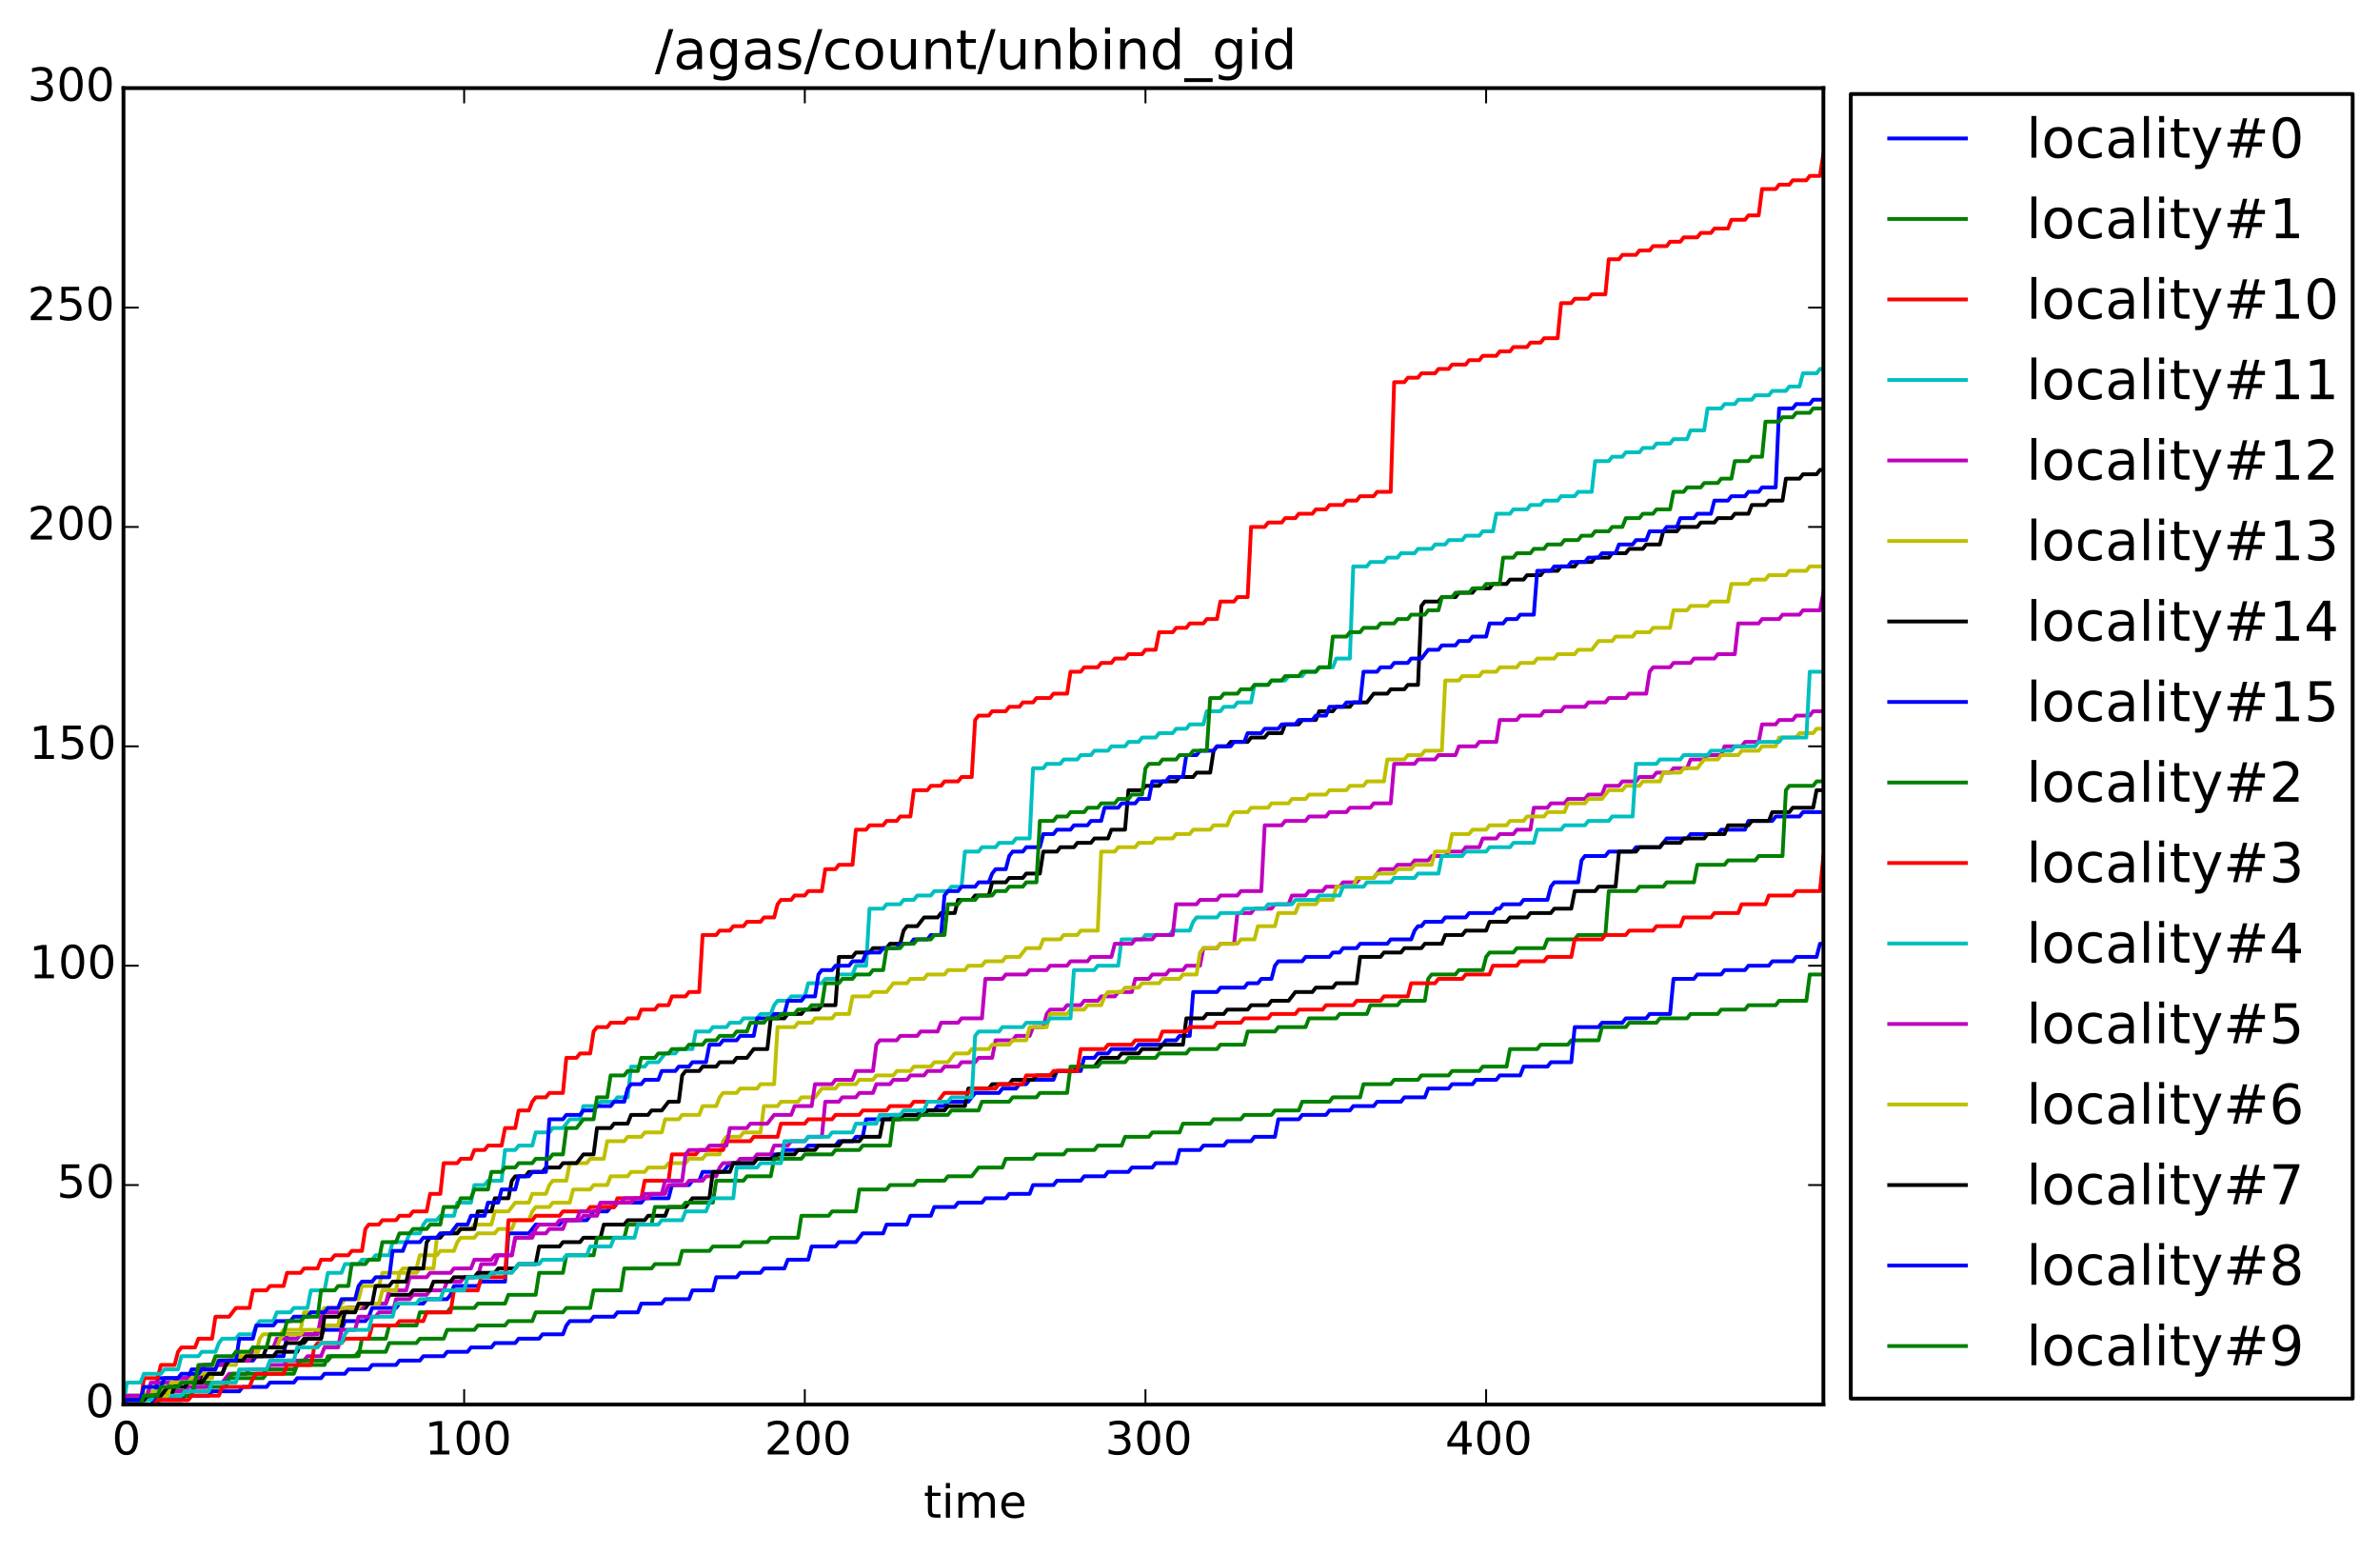 <?xml version="1.0" encoding="utf-8" standalone="no"?>
<!DOCTYPE svg PUBLIC "-//W3C//DTD SVG 1.1//EN"
  "http://www.w3.org/Graphics/SVG/1.1/DTD/svg11.dtd">
<!-- Created with matplotlib (http://matplotlib.org/) -->
<svg height="408pt" version="1.1" viewBox="0 0 625 408" width="625pt" xmlns="http://www.w3.org/2000/svg" xmlns:xlink="http://www.w3.org/1999/xlink">
 <defs>
  <style type="text/css">
*{stroke-linecap:butt;stroke-linejoin:round;}
  </style>
 </defs>
 <g id="figure_1">
  <g id="patch_1">
   <path d="
M0 408.169
L625.018 408.169
L625.018 0
L0 0
z
" style="fill:#ffffff;"/>
  </g>
  <g id="axes_1">
   <g id="patch_2">
    <path d="
M32.429 368.742
L478.829 368.742
L478.829 23.142
L32.429 23.142
z
" style="fill:#ffffff;"/>
   </g>
   <g id="line2d_1">
    <path clip-path="url(#p34498bb3cf)" d="
M32.429 368.742
L40.48 368.742
L41.375 361.83
L49.426 361.83
L50.321 359.526
L53.004 359.526
L53.899 358.374
L57.477 358.374
L58.372 357.222
L66.423 357.222
L67.318 356.07
L74.474 356.07
L75.369 350.31
L82.526 350.31
L83.42 349.158
L89.683 349.158
L90.577 346.854
L95.945 346.854
L96.839 345.702
L97.734 343.398
L103.996 343.398
L104.89 342.246
L111.153 342.246
L112.047 341.094
L117.415 341.094
L118.309 339.942
L119.204 337.638
L125.466 337.638
L126.361 336.486
L132.623 336.486
L133.517 323.814
L138.885 323.814
L140.674 321.51
L146.936 321.51
L147.831 320.358
L154.093 320.358
L155.882 318.054
L159.46 318.054
L160.355 316.902
L161.25 316.902
L162.144 315.75
L168.406 315.75
L169.301 314.598
L175.563 314.598
L176.458 311.142
L180.931 311.142
L181.825 309.99
L183.614 309.99
L184.509 307.686
L189.876 307.686
L191.666 305.382
L197.928 305.382
L198.822 304.23
L202.401 304.23
L203.295 303.078
L205.084 303.078
L205.979 301.926
L211.347 301.926
L212.241 300.774
L219.398 300.774
L220.292 299.622
L223.871 299.622
L224.765 298.47
L226.555 298.47
L227.449 293.862
L233.711 293.862
L234.606 292.71
L240.868 292.71
L241.763 291.558
L245.341 291.558
L246.236 290.406
L248.025 290.406
L248.919 289.254
L254.287 289.254
L256.076 286.95
L262.338 286.95
L263.233 285.798
L266.811 285.798
L267.706 284.646
L269.495 284.646
L270.389 283.494
L276.652 283.494
L277.546 281.19
L283.808 281.19
L284.703 277.734
L287.387 277.734
L288.281 276.582
L290.965 276.582
L291.86 275.43
L298.122 275.43
L299.016 274.278
L305.278 274.278
L306.173 273.126
L308.857 273.126
L309.751 271.974
L312.435 271.974
L313.33 260.454
L319.592 260.454
L320.486 259.302
L326.749 259.302
L327.643 258.15
L330.327 258.15
L331.222 256.998
L333.905 256.998
L334.8 253.542
L335.694 252.39
L341.957 252.39
L342.851 251.238
L349.113 251.238
L350.008 250.086
L351.797 250.086
L352.692 248.934
L356.27 248.934
L357.165 247.782
L364.321 247.782
L365.216 246.63
L370.583 246.63
L371.478 244.326
L372.373 243.174
L373.267 243.174
L374.162 242.022
L378.635 242.022
L379.529 240.87
L384.897 240.87
L385.791 239.718
L392.054 239.718
L392.948 238.566
L393.843 238.566
L394.737 237.414
L399.21 237.414
L400.105 236.262
L406.367 236.262
L407.262 232.806
L408.156 231.654
L414.418 231.654
L415.313 225.894
L416.208 224.742
L421.575 224.742
L422.47 223.59
L428.732 223.59
L429.626 222.438
L435.888 222.438
L437.678 220.134
L443.045 220.134
L443.94 218.982
L451.096 218.982
L451.991 217.83
L458.253 217.83
L459.148 215.526
L465.41 215.526
L466.305 214.374
L472.567 214.374
L473.461 213.222
L478.829 213.222
L478.829 213.222" style="fill:none;stroke:#0000ff;stroke-linecap:square;"/>
   </g>
   <g id="line2d_2">
    <path clip-path="url(#p34498bb3cf)" d="
M32.429 368.742
L33.323 366.438
L41.375 366.438
L42.269 365.286
L50.321 365.286
L51.215 364.134
L59.266 364.134
L60.161 361.83
L69.107 361.83
L70.001 360.678
L77.158 360.678
L78.053 358.374
L85.21 358.374
L86.104 356.07
L93.261 356.07
L94.155 354.918
L101.312 354.918
L102.207 352.614
L109.363 352.614
L110.258 351.462
L116.52 351.462
L117.415 349.158
L124.571 349.158
L125.466 348.006
L132.623 348.006
L133.517 346.854
L139.779 346.854
L140.674 344.55
L147.831 344.55
L148.725 343.398
L154.987 343.398
L155.882 338.79
L163.039 338.79
L163.933 333.03
L171.09 333.03
L171.985 331.878
L178.247 331.878
L179.141 328.422
L186.298 328.422
L187.193 327.27
L194.349 327.27
L195.244 326.118
L201.506 326.118
L202.401 324.966
L209.557 324.966
L210.452 319.206
L217.609 319.206
L218.503 318.054
L224.765 318.054
L225.66 312.294
L232.817 312.294
L233.711 311.142
L239.973 311.142
L240.868 309.99
L248.025 309.99
L248.919 308.838
L255.181 308.838
L256.971 306.534
L263.233 306.534
L264.127 304.23
L271.284 304.23
L272.179 303.078
L279.335 303.078
L280.23 301.926
L287.387 301.926
L288.281 300.774
L294.543 300.774
L295.438 298.47
L301.7 298.47
L302.595 297.318
L309.751 297.318
L310.646 295.014
L317.803 295.014
L318.697 293.862
L325.854 293.862
L326.749 292.71
L333.905 292.71
L334.8 291.558
L341.062 291.558
L341.957 289.254
L349.113 289.254
L350.008 288.102
L357.165 288.102
L358.059 284.646
L365.216 284.646
L366.111 283.494
L372.373 283.494
L373.267 282.342
L380.424 282.342
L381.319 281.19
L388.475 281.19
L389.37 280.038
L395.632 280.038
L396.527 275.43
L403.683 275.43
L404.578 274.278
L411.735 274.278
L412.629 273.126
L419.786 273.126
L420.68 269.67
L426.943 269.67
L427.837 268.518
L434.994 268.518
L435.888 267.366
L443.045 267.366
L443.94 266.214
L451.096 266.214
L451.991 265.062
L458.253 265.062
L459.148 263.91
L466.305 263.91
L467.199 262.758
L474.356 262.758
L475.25 255.846
L478.829 255.846
L478.829 255.846" style="fill:none;stroke:#008000;stroke-linecap:square;"/>
   </g>
   <g id="line2d_3">
    <path clip-path="url(#p34498bb3cf)" d="
M32.429 368.742
L36.902 368.742
L37.796 361.83
L41.375 361.83
L42.269 358.374
L45.848 358.374
L46.742 354.918
L47.637 353.766
L51.215 353.766
L52.11 351.462
L55.688 351.462
L56.583 345.702
L60.161 345.702
L61.95 343.398
L65.528 343.398
L66.423 338.79
L70.001 338.79
L70.896 337.638
L74.474 337.638
L75.369 334.182
L78.947 334.182
L79.842 333.03
L83.42 333.03
L84.315 330.726
L86.999 330.726
L87.893 329.574
L91.472 329.574
L92.366 328.422
L95.05 328.422
L95.945 322.662
L96.839 321.51
L99.523 321.51
L100.418 320.358
L103.996 320.358
L104.89 319.206
L107.574 319.206
L108.469 318.054
L112.047 318.054
L112.942 313.446
L115.626 313.446
L116.52 305.382
L120.098 305.382
L120.993 304.23
L123.677 304.23
L124.571 301.926
L127.255 301.926
L128.15 300.774
L131.728 300.774
L132.623 296.166
L135.307 296.166
L136.201 291.558
L138.885 291.558
L139.779 289.254
L140.674 288.102
L143.358 288.102
L144.252 286.95
L147.831 286.95
L148.725 277.734
L151.409 277.734
L152.304 276.582
L154.987 276.582
L155.882 270.822
L156.777 269.67
L159.46 269.67
L160.355 268.518
L163.933 268.518
L164.828 267.366
L167.512 267.366
L168.406 265.062
L171.985 265.062
L172.879 263.91
L175.563 263.91
L176.458 261.606
L180.036 261.606
L180.931 260.454
L183.614 260.454
L184.509 245.478
L188.087 245.478
L188.982 244.326
L191.666 244.326
L192.56 243.174
L195.244 243.174
L196.139 242.022
L199.717 242.022
L200.612 240.87
L203.295 240.87
L204.19 237.414
L205.084 236.262
L207.768 236.262
L208.663 235.11
L211.347 235.11
L212.241 233.958
L215.82 233.958
L216.714 228.198
L219.398 228.198
L220.292 227.046
L223.871 227.046
L224.765 217.83
L227.449 217.83
L228.344 216.678
L231.922 216.678
L232.817 215.526
L235.5 215.526
L236.395 214.374
L239.079 214.374
L239.973 207.462
L243.552 207.462
L244.446 206.31
L247.13 206.31
L248.025 205.158
L251.603 205.158
L252.498 204.006
L255.181 204.006
L256.076 189.03
L256.971 187.878
L259.654 187.878
L260.549 186.726
L264.127 186.726
L265.022 185.574
L267.706 185.574
L268.6 184.422
L271.284 184.422
L272.179 183.27
L275.757 183.27
L276.652 182.118
L280.23 182.118
L281.125 176.358
L283.808 176.358
L284.703 175.206
L288.281 175.206
L289.176 174.054
L291.86 174.054
L292.754 172.902
L295.438 172.902
L296.333 171.75
L299.911 171.75
L300.806 170.598
L303.489 170.598
L304.384 165.99
L307.962 165.99
L308.857 164.838
L311.541 164.838
L312.435 163.686
L316.014 163.686
L316.908 162.534
L319.592 162.534
L320.486 157.926
L324.065 157.926
L324.959 156.774
L327.643 156.774
L328.538 138.342
L332.116 138.342
L333.011 137.19
L336.589 137.19
L337.484 136.038
L340.167 136.038
L341.062 134.886
L344.64 134.886
L345.535 133.734
L348.219 133.734
L349.113 132.582
L352.692 132.582
L353.586 131.43
L356.27 131.43
L357.165 130.278
L360.743 130.278
L361.638 129.126
L365.216 129.126
L366.111 100.326
L368.794 100.326
L369.689 99.174
L372.373 99.174
L373.267 98.022
L376.846 98.022
L377.74 96.87
L380.424 96.87
L381.319 95.718
L384.897 95.718
L385.791 94.566
L388.475 94.566
L389.37 93.414
L392.948 93.414
L393.843 92.262
L396.527 92.262
L397.421 91.11
L400.999 91.11
L401.894 89.958
L404.578 89.958
L405.472 88.806
L409.051 88.806
L409.945 79.59
L412.629 79.59
L413.524 78.438
L417.102 78.438
L417.997 77.286
L421.575 77.286
L422.47 68.07
L425.153 68.07
L426.048 66.918
L429.626 66.918
L430.521 65.766
L433.205 65.766
L434.099 64.614
L437.678 64.614
L438.572 63.462
L441.256 63.462
L442.151 62.31
L445.729 62.31
L446.624 61.158
L449.307 61.158
L450.202 60.006
L453.78 60.006
L454.675 57.702
L458.253 57.702
L459.148 56.55
L461.832 56.55
L462.726 49.638
L466.305 49.638
L467.199 48.486
L469.883 48.486
L470.777 47.334
L474.356 47.334
L475.25 46.182
L477.934 46.182
L478.829 40.422
L478.829 40.422" style="fill:none;stroke:#ff0000;stroke-linecap:square;"/>
   </g>
   <g id="line2d_4">
    <path clip-path="url(#p34498bb3cf)" d="
M32.429 368.742
L33.323 362.982
L36.902 362.982
L37.796 360.678
L42.269 360.678
L43.164 359.526
L46.742 359.526
L47.637 356.07
L52.11 356.07
L53.004 354.918
L56.583 354.918
L57.477 352.614
L58.372 351.462
L61.95 351.462
L62.845 350.31
L66.423 350.31
L67.318 348.006
L68.212 346.854
L71.791 346.854
L72.685 344.55
L76.264 344.55
L77.158 343.398
L80.737 343.398
L81.631 338.79
L85.21 338.79
L86.104 334.182
L89.683 334.182
L90.577 331.878
L94.155 331.878
L95.05 330.726
L97.734 330.726
L98.628 329.574
L102.207 329.574
L103.101 326.118
L106.68 326.118
L107.574 323.814
L110.258 323.814
L111.153 321.51
L112.047 320.358
L114.731 320.358
L115.626 319.206
L119.204 319.206
L120.098 315.75
L123.677 315.75
L124.571 311.142
L127.255 311.142
L128.15 309.99
L131.728 309.99
L132.623 301.926
L135.307 301.926
L136.201 300.774
L139.779 300.774
L140.674 297.318
L144.252 297.318
L145.147 296.166
L147.831 296.166
L149.62 293.862
L152.304 293.862
L153.198 290.406
L156.777 290.406
L157.671 289.254
L161.25 289.254
L162.144 288.102
L164.828 288.102
L165.723 280.038
L169.301 280.038
L170.195 278.886
L172.879 278.886
L174.668 276.582
L177.352 276.582
L178.247 275.43
L181.825 275.43
L182.72 270.822
L186.298 270.822
L187.193 269.67
L190.771 269.67
L191.666 268.518
L194.349 268.518
L195.244 267.366
L198.822 267.366
L199.717 266.214
L202.401 266.214
L203.295 263.91
L204.19 262.758
L206.874 262.758
L207.768 261.606
L211.347 261.606
L212.241 258.15
L215.82 258.15
L216.714 256.998
L219.398 256.998
L220.292 255.846
L223.871 255.846
L224.765 253.542
L227.449 253.542
L228.344 238.566
L231.922 238.566
L232.817 237.414
L236.395 237.414
L237.29 236.262
L239.973 236.262
L240.868 235.11
L244.446 235.11
L245.341 233.958
L248.919 233.958
L249.814 232.806
L252.498 232.806
L253.392 223.59
L256.971 223.59
L257.865 222.438
L261.444 222.438
L262.338 221.286
L265.917 221.286
L266.811 220.134
L270.389 220.134
L271.284 201.702
L273.968 201.702
L274.862 200.55
L278.441 200.55
L279.335 199.398
L282.914 199.398
L283.808 198.246
L286.492 198.246
L287.387 197.094
L290.965 197.094
L291.86 195.942
L295.438 195.942
L296.333 194.79
L299.016 194.79
L299.911 193.638
L303.489 193.638
L304.384 192.486
L307.962 192.486
L308.857 191.334
L311.541 191.334
L312.435 190.182
L316.014 190.182
L316.908 186.726
L320.486 186.726
L321.381 185.574
L324.065 185.574
L324.959 184.422
L328.538 184.422
L329.432 179.814
L333.011 179.814
L333.905 178.662
L337.484 178.662
L338.378 177.51
L341.957 177.51
L342.851 176.358
L345.535 176.358
L346.43 175.206
L350.008 175.206
L350.902 172.902
L354.481 172.902
L355.375 148.71
L358.954 148.71
L359.848 147.558
L363.427 147.558
L364.321 146.406
L367.005 146.406
L367.9 145.254
L371.478 145.254
L372.373 144.102
L375.951 144.102
L376.846 142.95
L379.529 142.95
L380.424 141.798
L384.002 141.798
L384.897 140.646
L388.475 140.646
L389.37 139.494
L392.054 139.494
L392.948 134.886
L396.527 134.886
L397.421 133.734
L400.999 133.734
L401.894 132.582
L404.578 132.582
L405.472 131.43
L409.051 131.43
L409.945 130.278
L413.524 130.278
L414.418 129.126
L417.997 129.126
L418.891 121.062
L422.47 121.062
L423.364 119.91
L426.048 119.91
L426.943 118.758
L430.521 118.758
L431.416 117.606
L434.099 117.606
L434.994 116.454
L438.572 116.454
L439.467 115.302
L443.045 115.302
L443.94 112.998
L447.518 112.998
L448.413 107.238
L451.991 107.238
L452.886 106.086
L455.569 106.086
L456.464 104.934
L460.042 104.934
L460.937 103.782
L464.515 103.782
L465.41 102.63
L468.988 102.63
L469.883 101.478
L472.567 101.478
L473.461 98.022
L477.04 98.022
L477.934 96.87
L478.829 96.87
L478.829 96.87" style="fill:none;stroke:#00bfbf;stroke-linecap:square;"/>
   </g>
   <g id="line2d_5">
    <path clip-path="url(#p34498bb3cf)" d="
M32.429 368.742
L33.323 367.59
L37.796 367.59
L38.691 366.438
L43.164 366.438
L44.058 365.286
L48.531 365.286
L49.426 364.134
L53.899 364.134
L54.794 362.982
L58.372 362.982
L60.161 360.678
L64.634 360.678
L65.528 359.526
L70.001 359.526
L70.896 358.374
L74.474 358.374
L75.369 357.222
L79.842 357.222
L80.737 356.07
L84.315 356.07
L85.21 353.766
L88.788 353.766
L89.683 349.158
L93.261 349.158
L94.155 345.702
L98.628 345.702
L99.523 344.55
L103.101 344.55
L103.996 341.094
L107.574 341.094
L108.469 339.942
L112.047 339.942
L112.942 338.79
L116.52 338.79
L117.415 336.486
L120.993 336.486
L121.888 335.334
L125.466 335.334
L126.361 331.878
L129.939 331.878
L130.834 329.574
L134.412 329.574
L135.307 324.966
L138.885 324.966
L139.779 323.814
L143.358 323.814
L144.252 322.662
L147.831 322.662
L148.725 320.358
L152.304 320.358
L153.198 319.206
L156.777 319.206
L157.671 316.902
L161.25 316.902
L162.144 315.75
L165.723 315.75
L166.617 314.598
L170.195 314.598
L171.09 313.446
L174.668 313.446
L175.563 311.142
L180.036 311.142
L180.931 309.99
L184.509 309.99
L185.403 308.838
L188.087 308.838
L188.982 306.534
L189.876 305.382
L193.455 305.382
L194.349 304.23
L197.928 304.23
L198.822 303.078
L202.401 303.078
L203.295 300.774
L206.874 300.774
L207.768 299.622
L211.347 299.622
L212.241 298.47
L215.82 298.47
L216.714 289.254
L220.292 289.254
L221.187 288.102
L224.765 288.102
L225.66 286.95
L229.238 286.95
L230.133 284.646
L233.711 284.646
L234.606 283.494
L238.184 283.494
L239.079 282.342
L242.657 282.342
L243.552 281.19
L247.13 281.19
L248.025 280.038
L251.603 280.038
L252.498 278.886
L256.076 278.886
L256.971 277.734
L260.549 277.734
L261.444 273.126
L265.917 273.126
L266.811 271.974
L270.389 271.974
L271.284 269.67
L273.968 269.67
L274.862 266.214
L275.757 265.062
L279.335 265.062
L280.23 263.91
L283.808 263.91
L284.703 262.758
L288.281 262.758
L289.176 261.606
L292.754 261.606
L293.649 260.454
L297.227 260.454
L298.122 256.998
L301.7 256.998
L302.595 255.846
L306.173 255.846
L307.068 254.694
L310.646 254.694
L311.541 253.542
L315.119 253.542
L316.014 248.934
L319.592 248.934
L320.486 247.782
L324.065 247.782
L324.959 239.718
L328.538 239.718
L329.432 238.566
L333.905 238.566
L334.8 237.414
L338.378 237.414
L339.273 235.11
L342.851 235.11
L343.746 233.958
L347.324 233.958
L348.219 232.806
L351.797 232.806
L352.692 231.654
L356.27 231.654
L357.165 230.502
L360.743 230.502
L362.532 228.198
L366.111 228.198
L367.005 227.046
L370.583 227.046
L371.478 225.894
L375.056 225.894
L375.951 224.742
L379.529 224.742
L380.424 223.59
L384.002 223.59
L384.897 222.438
L388.475 222.438
L389.37 220.134
L392.948 220.134
L393.843 218.982
L397.421 218.982
L398.316 217.83
L401.894 217.83
L402.789 212.07
L406.367 212.07
L407.262 210.918
L410.84 210.918
L411.735 209.766
L416.208 209.766
L417.102 208.614
L420.68 208.614
L421.575 206.31
L425.153 206.31
L426.048 205.158
L429.626 205.158
L430.521 204.006
L434.099 204.006
L434.994 202.854
L438.572 202.854
L439.467 201.702
L443.045 201.702
L443.94 199.398
L447.518 199.398
L448.413 198.246
L451.991 198.246
L452.886 195.942
L457.359 195.942
L458.253 194.79
L461.832 194.79
L462.726 190.182
L466.305 190.182
L467.199 189.03
L470.777 189.03
L471.672 187.878
L475.25 187.878
L476.145 186.726
L478.829 186.726
L478.829 186.726" style="fill:none;stroke:#bf00bf;stroke-linecap:square;"/>
   </g>
   <g id="line2d_6">
    <path clip-path="url(#p34498bb3cf)" d="
M32.429 368.742
L33.323 367.59
L37.796 367.59
L38.691 365.286
L44.058 365.286
L44.953 362.982
L50.321 362.982
L51.215 361.83
L55.688 361.83
L56.583 358.374
L61.95 358.374
L62.845 354.918
L67.318 354.918
L68.212 351.462
L69.107 350.31
L73.58 350.31
L74.474 349.158
L78.947 349.158
L79.842 344.55
L84.315 344.55
L85.21 343.398
L88.788 343.398
L90.577 341.094
L94.155 341.094
L95.05 337.638
L99.523 337.638
L100.418 334.182
L104.89 334.182
L105.785 333.03
L109.363 333.03
L110.258 329.574
L114.731 329.574
L115.626 328.422
L119.204 328.422
L120.098 326.118
L120.993 324.966
L124.571 324.966
L125.466 323.814
L129.939 323.814
L130.834 322.662
L134.412 322.662
L135.307 320.358
L138.885 320.358
L139.779 318.054
L140.674 316.902
L144.252 316.902
L145.147 315.75
L149.62 315.75
L150.515 312.294
L154.987 312.294
L155.882 311.142
L159.46 311.142
L160.355 308.838
L164.828 308.838
L165.723 307.686
L169.301 307.686
L170.195 306.534
L174.668 306.534
L175.563 305.382
L180.036 305.382
L180.931 304.23
L184.509 304.23
L185.403 303.078
L188.982 303.078
L189.876 299.622
L190.771 298.47
L194.349 298.47
L195.244 297.318
L199.717 297.318
L200.612 290.406
L204.19 290.406
L205.084 289.254
L209.557 289.254
L210.452 288.102
L214.03 288.102
L215.82 285.798
L219.398 285.798
L220.292 284.646
L224.765 284.646
L225.66 283.494
L229.238 283.494
L230.133 282.342
L234.606 282.342
L235.5 281.19
L239.079 281.19
L239.973 280.038
L244.446 280.038
L245.341 278.886
L248.919 278.886
L250.709 276.582
L254.287 276.582
L255.181 275.43
L259.654 275.43
L260.549 274.278
L265.022 274.278
L265.917 273.126
L269.495 273.126
L270.389 269.67
L274.862 269.67
L275.757 266.214
L280.23 266.214
L281.125 265.062
L284.703 265.062
L285.597 263.91
L289.176 263.91
L290.07 261.606
L290.965 260.454
L294.543 260.454
L295.438 259.302
L299.016 259.302
L299.911 258.15
L304.384 258.15
L305.278 256.998
L309.751 256.998
L310.646 255.846
L314.224 255.846
L315.119 250.086
L316.014 248.934
L319.592 248.934
L320.486 247.782
L324.959 247.782
L325.854 246.63
L329.432 246.63
L330.327 243.174
L334.8 243.174
L335.694 239.718
L340.167 239.718
L341.062 237.414
L345.535 237.414
L346.43 236.262
L350.008 236.262
L350.902 232.806
L355.375 232.806
L356.27 230.502
L360.743 230.502
L361.638 229.35
L366.111 229.35
L367.005 228.198
L370.583 228.198
L371.478 227.046
L375.951 227.046
L376.846 223.59
L380.424 223.59
L381.319 218.982
L385.791 218.982
L386.686 217.83
L390.264 217.83
L391.159 216.678
L395.632 216.678
L396.527 215.526
L400.105 215.526
L400.999 214.374
L405.472 214.374
L406.367 213.222
L410.84 213.222
L411.735 210.918
L416.208 210.918
L417.102 209.766
L420.68 209.766
L422.47 207.462
L426.048 207.462
L426.943 206.31
L430.521 206.31
L431.416 205.158
L435.888 205.158
L436.783 202.854
L441.256 202.854
L442.151 201.702
L445.729 201.702
L447.518 199.398
L451.096 199.398
L451.991 198.246
L456.464 198.246
L457.359 197.094
L461.832 197.094
L462.726 195.942
L466.305 195.942
L467.199 193.638
L471.672 193.638
L472.567 192.486
L476.145 192.486
L477.04 191.334
L478.829 191.334
L478.829 191.334" style="fill:none;stroke:#bfbf00;stroke-linecap:square;"/>
   </g>
   <g id="line2d_7">
    <path clip-path="url(#p34498bb3cf)" d="
M32.429 368.742
L33.323 367.59
L38.691 367.59
L39.586 366.438
L44.953 366.438
L45.848 364.134
L46.742 362.982
L52.11 362.982
L53.004 360.678
L58.372 360.678
L59.266 358.374
L60.161 357.222
L65.528 357.222
L66.423 356.07
L71.791 356.07
L72.685 354.918
L78.053 354.918
L78.947 352.614
L79.842 351.462
L84.315 351.462
L85.21 348.006
L89.683 348.006
L90.577 344.55
L91.472 343.398
L95.945 343.398
L96.839 342.246
L101.312 342.246
L102.207 339.942
L107.574 339.942
L108.469 338.79
L112.942 338.79
L113.836 336.486
L118.309 336.486
L119.204 335.334
L124.571 335.334
L125.466 334.182
L129.939 334.182
L130.834 333.03
L135.307 333.03
L136.201 331.878
L140.674 331.878
L141.569 327.27
L146.936 327.27
L147.831 326.118
L152.304 326.118
L153.198 324.966
L157.671 324.966
L158.566 321.51
L163.933 321.51
L164.828 320.358
L169.301 320.358
L170.195 319.206
L174.668 319.206
L175.563 316.902
L180.036 316.902
L181.825 314.598
L186.298 314.598
L187.193 307.686
L191.666 307.686
L192.56 305.382
L197.928 305.382
L198.822 304.23
L203.295 304.23
L204.19 303.078
L208.663 303.078
L209.557 301.926
L214.03 301.926
L214.925 300.774
L220.292 300.774
L221.187 299.622
L225.66 299.622
L226.555 298.47
L231.028 298.47
L231.922 293.862
L236.395 293.862
L237.29 292.71
L242.657 292.71
L243.552 291.558
L248.025 291.558
L248.919 290.406
L253.392 290.406
L254.287 285.798
L259.654 285.798
L260.549 284.646
L265.022 284.646
L265.917 283.494
L271.284 283.494
L272.179 282.342
L276.652 282.342
L277.546 281.19
L282.019 281.19
L282.914 280.038
L287.387 280.038
L289.176 277.734
L293.649 277.734
L294.543 276.582
L299.016 276.582
L299.911 275.43
L304.384 275.43
L305.278 274.278
L310.646 274.278
L311.541 267.366
L316.014 267.366
L316.908 266.214
L321.381 266.214
L322.276 265.062
L327.643 265.062
L328.538 263.91
L333.011 263.91
L333.905 262.758
L338.378 262.758
L340.167 260.454
L344.64 260.454
L345.535 259.302
L350.008 259.302
L350.902 258.15
L356.27 258.15
L357.165 251.238
L362.532 251.238
L363.427 250.086
L367.9 250.086
L368.794 248.934
L373.267 248.934
L374.162 247.782
L378.635 247.782
L379.529 245.478
L384.002 245.478
L384.897 244.326
L390.264 244.326
L391.159 242.022
L395.632 242.022
L396.527 240.87
L400.999 240.87
L401.894 239.718
L407.262 239.718
L408.156 238.566
L412.629 238.566
L413.524 233.958
L418.891 233.958
L419.786 232.806
L424.259 232.806
L425.153 223.59
L429.626 223.59
L430.521 222.438
L435.888 222.438
L436.783 221.286
L441.256 221.286
L442.151 220.134
L447.518 220.134
L448.413 218.982
L452.886 218.982
L453.78 216.678
L459.148 216.678
L460.042 215.526
L464.515 215.526
L465.41 213.222
L469.883 213.222
L470.777 212.07
L476.145 212.07
L477.04 207.462
L478.829 207.462
L478.829 207.462" style="fill:none;stroke:#000000;stroke-linecap:square;"/>
   </g>
   <g id="line2d_8">
    <path clip-path="url(#p34498bb3cf)" d="
M32.429 368.742
L39.586 368.742
L40.48 367.59
L47.637 367.59
L48.531 366.438
L54.794 366.438
L55.688 365.286
L62.845 365.286
L63.739 364.134
L70.001 364.134
L70.896 362.982
L77.158 362.982
L78.053 361.83
L84.315 361.83
L85.21 360.678
L90.577 360.678
L91.472 359.526
L96.839 359.526
L97.734 358.374
L103.996 358.374
L104.89 357.222
L110.258 357.222
L111.153 356.07
L116.52 356.07
L117.415 354.918
L122.782 354.918
L123.677 353.766
L129.044 353.766
L129.939 352.614
L135.307 352.614
L136.201 351.462
L141.569 351.462
L142.463 350.31
L147.831 350.31
L148.725 348.006
L149.62 346.854
L154.987 346.854
L155.882 345.702
L161.25 345.702
L162.144 344.55
L167.512 344.55
L168.406 342.246
L173.774 342.246
L174.668 341.094
L180.931 341.094
L181.825 338.79
L187.193 338.79
L188.087 335.334
L193.455 335.334
L194.349 334.182
L199.717 334.182
L200.612 333.03
L205.979 333.03
L206.874 330.726
L212.241 330.726
L213.136 327.27
L219.398 327.27
L220.292 326.118
L224.765 326.118
L226.555 323.814
L231.922 323.814
L232.817 321.51
L238.184 321.51
L239.079 319.206
L244.446 319.206
L245.341 316.902
L250.709 316.902
L251.603 315.75
L257.865 315.75
L258.76 314.598
L264.127 314.598
L265.022 313.446
L270.389 313.446
L271.284 311.142
L276.652 311.142
L277.546 309.99
L283.808 309.99
L284.703 308.838
L290.07 308.838
L290.965 307.686
L296.333 307.686
L297.227 306.534
L302.595 306.534
L303.489 305.382
L308.857 305.382
L309.751 301.926
L315.119 301.926
L316.014 300.774
L321.381 300.774
L322.276 299.622
L328.538 299.622
L329.432 298.47
L334.8 298.47
L335.694 293.862
L341.062 293.862
L341.957 292.71
L348.219 292.71
L349.113 291.558
L354.481 291.558
L355.375 290.406
L360.743 290.406
L361.638 289.254
L367.9 289.254
L368.794 288.102
L374.162 288.102
L375.056 285.798
L380.424 285.798
L381.319 284.646
L386.686 284.646
L387.581 283.494
L392.948 283.494
L393.843 282.342
L399.21 282.342
L400.105 280.038
L406.367 280.038
L407.262 278.886
L412.629 278.886
L413.524 269.67
L419.786 269.67
L420.68 268.518
L426.048 268.518
L426.943 267.366
L432.31 267.366
L433.205 266.214
L438.572 266.214
L439.467 256.998
L444.834 256.998
L445.729 255.846
L451.991 255.846
L452.886 254.694
L458.253 254.694
L459.148 253.542
L464.515 253.542
L465.41 252.39
L470.777 252.39
L471.672 251.238
L477.04 251.238
L477.934 247.782
L478.829 247.782
L478.829 247.782" style="fill:none;stroke:#0000ff;stroke-linecap:square;"/>
   </g>
   <g id="line2d_9">
    <path clip-path="url(#p34498bb3cf)" d="
M32.429 368.742
L41.375 368.742
L42.269 366.438
L50.321 366.438
L51.215 362.982
L59.266 362.982
L61.056 360.678
L69.107 360.678
L70.001 359.526
L77.158 359.526
L78.947 357.222
L86.104 357.222
L86.999 356.07
L94.155 356.07
L95.05 351.462
L101.312 351.462
L102.207 348.006
L109.363 348.006
L110.258 344.55
L117.415 344.55
L118.309 343.398
L124.571 343.398
L125.466 342.246
L132.623 342.246
L133.517 339.942
L140.674 339.942
L141.569 334.182
L147.831 334.182
L148.725 329.574
L155.882 329.574
L156.777 324.966
L163.933 324.966
L164.828 321.51
L171.09 321.51
L171.985 316.902
L179.141 316.902
L180.036 315.75
L187.193 315.75
L188.087 309.99
L195.244 309.99
L196.139 308.838
L202.401 308.838
L203.295 304.23
L210.452 304.23
L211.347 303.078
L218.503 303.078
L219.398 301.926
L225.66 301.926
L226.555 300.774
L233.711 300.774
L234.606 293.862
L240.868 293.862
L241.763 292.71
L248.919 292.71
L249.814 291.558
L256.971 291.558
L257.865 289.254
L265.022 289.254
L265.917 288.102
L272.179 288.102
L273.073 286.95
L280.23 286.95
L281.125 280.038
L288.281 280.038
L289.176 278.886
L295.438 278.886
L296.333 277.734
L303.489 277.734
L304.384 276.582
L311.541 276.582
L312.435 275.43
L319.592 275.43
L320.486 274.278
L326.749 274.278
L327.643 270.822
L334.8 270.822
L335.694 269.67
L342.851 269.67
L343.746 267.366
L350.902 267.366
L351.797 266.214
L358.954 266.214
L359.848 263.91
L367.005 263.91
L367.9 262.758
L374.162 262.758
L375.056 256.998
L375.951 255.846
L382.213 255.846
L383.108 254.694
L389.37 254.694
L390.264 251.238
L391.159 250.086
L397.421 250.086
L398.316 248.934
L405.472 248.934
L406.367 246.63
L413.524 246.63
L414.418 245.478
L421.575 245.478
L422.47 233.958
L429.626 233.958
L430.521 232.806
L436.783 232.806
L437.678 231.654
L444.834 231.654
L445.729 227.046
L452.886 227.046
L453.78 225.894
L460.937 225.894
L461.832 224.742
L468.094 224.742
L468.988 207.462
L469.883 206.31
L476.145 206.31
L477.04 205.158
L478.829 205.158
L478.829 205.158" style="fill:none;stroke:#008000;stroke-linecap:square;"/>
   </g>
   <g id="line2d_10">
    <path clip-path="url(#p34498bb3cf)" d="
M32.429 368.742
L40.48 368.742
L41.375 367.59
L49.426 367.59
L50.321 366.438
L57.477 366.438
L58.372 364.134
L65.528 364.134
L66.423 361.83
L67.318 360.678
L74.474 360.678
L75.369 358.374
L81.631 358.374
L82.526 353.766
L83.42 352.614
L89.683 352.614
L90.577 351.462
L96.839 351.462
L97.734 348.006
L103.996 348.006
L104.89 346.854
L111.153 346.854
L112.047 344.55
L118.309 344.55
L119.204 338.79
L125.466 338.79
L126.361 335.334
L132.623 335.334
L133.517 320.358
L139.779 320.358
L140.674 319.206
L146.936 319.206
L147.831 318.054
L154.093 318.054
L154.987 316.902
L161.25 316.902
L162.144 314.598
L168.406 314.598
L169.301 309.99
L175.563 309.99
L176.458 303.078
L182.72 303.078
L183.614 301.926
L189.876 301.926
L190.771 299.622
L197.033 299.622
L197.928 298.47
L204.19 298.47
L205.084 295.014
L211.347 295.014
L212.241 293.862
L218.503 293.862
L219.398 292.71
L225.66 292.71
L226.555 291.558
L232.817 291.558
L233.711 290.406
L239.079 290.406
L239.973 289.254
L246.236 289.254
L248.025 286.95
L254.287 286.95
L255.181 285.798
L261.444 285.798
L262.338 284.646
L268.6 284.646
L269.495 282.342
L275.757 282.342
L276.652 281.19
L282.914 281.19
L283.808 275.43
L290.07 275.43
L290.965 274.278
L297.227 274.278
L298.122 273.126
L304.384 273.126
L305.278 270.822
L311.541 270.822
L312.435 269.67
L318.697 269.67
L319.592 268.518
L325.854 268.518
L326.749 267.366
L333.011 267.366
L333.905 266.214
L340.167 266.214
L341.062 265.062
L347.324 265.062
L348.219 263.91
L355.375 263.91
L356.27 262.758
L362.532 262.758
L363.427 261.606
L369.689 261.606
L370.583 258.15
L376.846 258.15
L377.74 256.998
L384.002 256.998
L384.897 255.846
L391.159 255.846
L392.054 253.542
L398.316 253.542
L399.21 252.39
L405.472 252.39
L406.367 251.238
L412.629 251.238
L413.524 246.63
L420.68 246.63
L421.575 245.478
L426.943 245.478
L427.837 244.326
L434.099 244.326
L434.994 243.174
L441.256 243.174
L442.151 240.87
L449.307 240.87
L450.202 239.718
L456.464 239.718
L457.359 237.414
L463.621 237.414
L464.515 235.11
L470.777 235.11
L471.672 233.958
L477.934 233.958
L478.829 224.742
L478.829 224.742" style="fill:none;stroke:#ff0000;stroke-linecap:square;"/>
   </g>
   <g id="line2d_11">
    <path clip-path="url(#p34498bb3cf)" d="
M32.429 368.742
L33.323 367.59
L39.586 367.59
L40.48 366.438
L47.637 366.438
L48.531 365.286
L54.794 365.286
L55.688 362.982
L61.95 362.982
L62.845 359.526
L70.001 359.526
L70.896 357.222
L77.158 357.222
L78.053 353.766
L83.42 353.766
L84.315 352.614
L89.683 352.614
L90.577 350.31
L91.472 349.158
L96.839 349.158
L97.734 345.702
L103.101 345.702
L103.996 342.246
L109.363 342.246
L110.258 341.094
L115.626 341.094
L116.52 338.79
L121.888 338.79
L122.782 335.334
L128.15 335.334
L129.044 334.182
L134.412 334.182
L136.201 331.878
L141.569 331.878
L142.463 330.726
L147.831 330.726
L148.725 329.574
L154.093 329.574
L154.987 327.27
L160.355 327.27
L161.25 324.966
L166.617 324.966
L167.512 321.51
L172.879 321.51
L173.774 320.358
L179.141 320.358
L180.036 318.054
L185.403 318.054
L186.298 315.75
L187.193 314.598
L192.56 314.598
L193.455 306.534
L198.822 306.534
L199.717 305.382
L205.084 305.382
L205.979 299.622
L211.347 299.622
L212.241 298.47
L217.609 298.47
L218.503 297.318
L223.871 297.318
L224.765 295.014
L230.133 295.014
L231.028 292.71
L236.395 292.71
L237.29 291.558
L242.657 291.558
L243.552 289.254
L248.919 289.254
L249.814 288.102
L255.181 288.102
L256.076 271.974
L256.971 270.822
L262.338 270.822
L263.233 269.67
L268.6 269.67
L269.495 268.518
L274.862 268.518
L275.757 267.366
L281.125 267.366
L282.019 254.694
L287.387 254.694
L288.281 253.542
L293.649 253.542
L294.543 246.63
L299.911 246.63
L300.806 245.478
L307.068 245.478
L307.962 244.326
L312.435 244.326
L313.33 242.022
L314.224 240.87
L319.592 240.87
L320.486 239.718
L325.854 239.718
L326.749 238.566
L332.116 238.566
L333.011 237.414
L339.273 237.414
L340.167 236.262
L345.535 236.262
L346.43 235.11
L351.797 235.11
L352.692 232.806
L358.059 232.806
L358.954 231.654
L365.216 231.654
L366.111 230.502
L371.478 230.502
L372.373 229.35
L377.74 229.35
L378.635 224.742
L384.002 224.742
L384.897 223.59
L390.264 223.59
L391.159 222.438
L396.527 222.438
L397.421 221.286
L402.789 221.286
L403.683 217.83
L409.945 217.83
L410.84 216.678
L416.208 216.678
L417.102 215.526
L422.47 215.526
L423.364 214.374
L428.732 214.374
L429.626 200.55
L434.994 200.55
L435.888 199.398
L441.256 199.398
L442.151 198.246
L448.413 198.246
L449.307 197.094
L454.675 197.094
L455.569 195.942
L460.937 195.942
L461.832 194.79
L467.199 194.79
L468.094 193.638
L474.356 193.638
L475.25 176.358
L478.829 176.358
L478.829 176.358" style="fill:none;stroke:#00bfbf;stroke-linecap:square;"/>
   </g>
   <g id="line2d_12">
    <path clip-path="url(#p34498bb3cf)" d="
M32.429 368.742
L33.323 366.438
L38.691 366.438
L39.586 362.982
L45.848 362.982
L46.742 361.83
L52.11 361.83
L53.004 358.374
L58.372 358.374
L59.266 357.222
L65.528 357.222
L66.423 353.766
L71.791 353.766
L72.685 351.462
L78.053 351.462
L78.947 350.31
L83.42 350.31
L84.315 345.702
L85.21 344.55
L89.683 344.55
L90.577 343.398
L95.05 343.398
L95.945 342.246
L101.312 342.246
L102.207 338.79
L106.68 338.79
L107.574 335.334
L112.047 335.334
L112.942 334.182
L118.309 334.182
L119.204 333.03
L123.677 333.03
L124.571 330.726
L129.044 330.726
L129.939 329.574
L134.412 329.574
L135.307 324.966
L139.779 324.966
L140.674 322.662
L141.569 321.51
L146.042 321.51
L146.936 320.358
L151.409 320.358
L152.304 318.054
L156.777 318.054
L157.671 315.75
L163.039 315.75
L163.933 314.598
L168.406 314.598
L169.301 313.446
L173.774 313.446
L174.668 309.99
L179.141 309.99
L180.036 303.078
L180.931 301.926
L185.403 301.926
L186.298 300.774
L190.771 300.774
L191.666 296.166
L196.139 296.166
L197.033 295.014
L201.506 295.014
L203.295 292.71
L207.768 292.71
L208.663 290.406
L213.136 290.406
L214.03 284.646
L218.503 284.646
L219.398 283.494
L223.871 283.494
L224.765 281.19
L229.238 281.19
L230.133 274.278
L231.028 273.126
L235.5 273.126
L236.395 271.974
L240.868 271.974
L241.763 270.822
L246.236 270.822
L247.13 268.518
L251.603 268.518
L252.498 267.366
L257.865 267.366
L258.76 256.998
L263.233 256.998
L264.127 255.846
L269.495 255.846
L270.389 254.694
L274.862 254.694
L275.757 253.542
L280.23 253.542
L281.125 252.39
L285.597 252.39
L286.492 251.238
L291.86 251.238
L292.754 247.782
L297.227 247.782
L298.122 246.63
L302.595 246.63
L303.489 245.478
L307.962 245.478
L308.857 237.414
L314.224 237.414
L315.119 236.262
L319.592 236.262
L320.486 235.11
L324.959 235.11
L325.854 233.958
L331.222 233.958
L332.116 216.678
L336.589 216.678
L337.484 215.526
L342.851 215.526
L343.746 214.374
L348.219 214.374
L349.113 213.222
L353.586 213.222
L354.481 212.07
L359.848 212.07
L360.743 210.918
L365.216 210.918
L366.111 200.55
L371.478 200.55
L372.373 199.398
L376.846 199.398
L377.74 198.246
L382.213 198.246
L383.108 195.942
L387.581 195.942
L388.475 194.79
L392.948 194.79
L393.843 189.03
L398.316 189.03
L399.21 187.878
L404.578 187.878
L405.472 186.726
L409.945 186.726
L410.84 185.574
L416.208 185.574
L417.102 184.422
L421.575 184.422
L422.47 183.27
L426.943 183.27
L427.837 182.118
L432.31 182.118
L433.205 176.358
L434.099 175.206
L438.572 175.206
L439.467 174.054
L443.94 174.054
L444.834 172.902
L450.202 172.902
L451.096 171.75
L455.569 171.75
L456.464 163.686
L461.832 163.686
L462.726 162.534
L467.199 162.534
L468.094 161.382
L472.567 161.382
L473.461 160.23
L477.934 160.23
L478.829 155.622
L478.829 155.622" style="fill:none;stroke:#bf00bf;stroke-linecap:square;"/>
   </g>
   <g id="line2d_13">
    <path clip-path="url(#p34498bb3cf)" d="
M32.429 368.742
L33.323 367.59
L37.796 367.59
L38.691 366.438
L44.058 366.438
L44.953 362.982
L49.426 362.982
L51.215 360.678
L55.688 360.678
L56.583 357.222
L61.95 357.222
L62.845 356.07
L67.318 356.07
L68.212 353.766
L72.685 353.766
L73.58 351.462
L74.474 350.31
L78.947 350.31
L79.842 349.158
L84.315 349.158
L85.21 348.006
L88.788 348.006
L89.683 343.398
L94.155 343.398
L95.05 342.246
L99.523 342.246
L100.418 338.79
L103.996 338.79
L104.89 334.182
L109.363 334.182
L110.258 333.03
L113.836 333.03
L114.731 324.966
L115.626 323.814
L119.204 323.814
L120.098 322.662
L123.677 322.662
L124.571 321.51
L129.044 321.51
L129.939 318.054
L133.517 318.054
L135.307 315.75
L138.885 315.75
L139.779 313.446
L143.358 313.446
L144.252 311.142
L145.147 309.99
L148.725 309.99
L149.62 305.382
L154.093 305.382
L154.987 304.23
L158.566 304.23
L159.46 299.622
L163.933 299.622
L164.828 298.47
L168.406 298.47
L169.301 297.318
L173.774 297.318
L174.668 293.862
L178.247 293.862
L179.141 292.71
L183.614 292.71
L184.509 290.406
L188.087 290.406
L188.982 288.102
L189.876 286.95
L193.455 286.95
L194.349 285.798
L198.822 285.798
L199.717 284.646
L203.295 284.646
L204.19 269.67
L208.663 269.67
L209.557 268.518
L213.136 268.518
L214.03 267.366
L218.503 267.366
L219.398 266.214
L222.976 266.214
L223.871 261.606
L228.344 261.606
L229.238 260.454
L232.817 260.454
L234.606 258.15
L238.184 258.15
L239.079 256.998
L242.657 256.998
L243.552 255.846
L248.025 255.846
L248.919 254.694
L253.392 254.694
L254.287 253.542
L257.865 253.542
L258.76 252.39
L263.233 252.39
L264.127 251.238
L267.706 251.238
L269.495 248.934
L273.073 248.934
L273.968 246.63
L278.441 246.63
L279.335 245.478
L282.914 245.478
L283.808 244.326
L288.281 244.326
L289.176 223.59
L292.754 223.59
L293.649 222.438
L298.122 222.438
L299.016 221.286
L302.595 221.286
L303.489 220.134
L307.962 220.134
L308.857 218.982
L312.435 218.982
L313.33 217.83
L317.803 217.83
L318.697 216.678
L322.276 216.678
L323.17 214.374
L324.065 213.222
L327.643 213.222
L328.538 212.07
L333.011 212.07
L333.905 210.918
L338.378 210.918
L339.273 209.766
L342.851 209.766
L343.746 208.614
L348.219 208.614
L349.113 207.462
L353.586 207.462
L354.481 206.31
L358.059 206.31
L358.954 205.158
L363.427 205.158
L364.321 199.398
L368.794 199.398
L369.689 198.246
L373.267 198.246
L374.162 197.094
L378.635 197.094
L379.529 178.662
L383.108 178.662
L384.002 177.51
L388.475 177.51
L389.37 176.358
L392.948 176.358
L393.843 175.206
L398.316 175.206
L399.21 174.054
L402.789 174.054
L403.683 172.902
L408.156 172.902
L409.051 171.75
L413.524 171.75
L414.418 170.598
L417.997 170.598
L419.786 168.294
L423.364 168.294
L424.259 167.142
L428.732 167.142
L429.626 165.99
L433.205 165.99
L434.099 164.838
L438.572 164.838
L439.467 160.23
L443.045 160.23
L443.94 159.078
L448.413 159.078
L449.307 157.926
L453.78 157.926
L454.675 153.318
L459.148 153.318
L460.042 152.166
L463.621 152.166
L464.515 151.014
L468.988 151.014
L469.883 149.862
L474.356 149.862
L475.25 148.71
L478.829 148.71
L478.829 148.71" style="fill:none;stroke:#bfbf00;stroke-linecap:square;"/>
   </g>
   <g id="line2d_14">
    <path clip-path="url(#p34498bb3cf)" d="
M32.429 368.742
L33.323 367.59
L37.796 367.59
L38.691 366.438
L42.269 366.438
L44.058 364.134
L48.531 364.134
L49.426 362.982
L53.004 362.982
L54.794 360.678
L58.372 360.678
L59.266 358.374
L60.161 357.222
L63.739 357.222
L64.634 356.07
L69.107 356.07
L70.001 353.766
L74.474 353.766
L75.369 352.614
L79.842 352.614
L80.737 351.462
L84.315 351.462
L85.21 345.702
L88.788 345.702
L89.683 344.55
L93.261 344.55
L94.155 342.246
L97.734 342.246
L98.628 337.638
L102.207 337.638
L103.101 336.486
L106.68 336.486
L107.574 333.03
L111.153 333.03
L112.047 326.118
L112.942 324.966
L115.626 324.966
L116.52 323.814
L120.098 323.814
L120.993 322.662
L124.571 322.662
L125.466 318.054
L129.044 318.054
L129.939 314.598
L133.517 314.598
L134.412 309.99
L135.307 308.838
L137.99 308.838
L138.885 307.686
L142.463 307.686
L143.358 306.534
L146.936 306.534
L147.831 305.382
L151.409 305.382
L153.198 303.078
L155.882 303.078
L156.777 296.166
L160.355 296.166
L161.25 295.014
L164.828 295.014
L165.723 292.71
L170.195 292.71
L171.09 291.558
L173.774 291.558
L175.563 289.254
L178.247 289.254
L179.141 282.342
L180.036 281.19
L183.614 281.19
L184.509 280.038
L188.087 280.038
L188.982 278.886
L192.56 278.886
L193.455 277.734
L196.139 277.734
L197.928 275.43
L201.506 275.43
L202.401 267.366
L205.979 267.366
L206.874 266.214
L210.452 266.214
L211.347 265.062
L214.925 265.062
L215.82 263.91
L219.398 263.91
L220.292 251.238
L223.871 251.238
L224.765 250.086
L228.344 250.086
L229.238 248.934
L232.817 248.934
L233.711 247.782
L236.395 247.782
L237.29 244.326
L238.184 243.174
L240.868 243.174
L242.657 240.87
L246.236 240.87
L247.13 239.718
L250.709 239.718
L251.603 236.262
L255.181 236.262
L256.076 235.11
L259.654 235.11
L260.549 231.654
L264.127 231.654
L265.022 230.502
L268.6 230.502
L269.495 229.35
L273.073 229.35
L273.968 223.59
L277.546 223.59
L278.441 222.438
L282.019 222.438
L282.914 221.286
L286.492 221.286
L287.387 220.134
L290.965 220.134
L291.86 217.83
L295.438 217.83
L296.333 207.462
L299.911 207.462
L300.806 206.31
L304.384 206.31
L305.278 205.158
L308.857 205.158
L309.751 204.006
L313.33 204.006
L314.224 202.854
L317.803 202.854
L318.697 197.094
L319.592 195.942
L322.276 195.942
L323.17 194.79
L327.643 194.79
L328.538 193.638
L332.116 193.638
L333.011 192.486
L336.589 192.486
L337.484 190.182
L341.062 190.182
L341.957 189.03
L345.535 189.03
L346.43 186.726
L350.008 186.726
L350.902 185.574
L354.481 185.574
L355.375 184.422
L358.954 184.422
L360.743 182.118
L364.321 182.118
L365.216 180.966
L368.794 180.966
L369.689 179.814
L372.373 179.814
L373.267 159.078
L374.162 157.926
L377.74 157.926
L378.635 156.774
L382.213 156.774
L383.108 155.622
L386.686 155.622
L387.581 154.47
L391.159 154.47
L392.054 153.318
L395.632 153.318
L396.527 152.166
L400.105 152.166
L400.999 151.014
L404.578 151.014
L405.472 149.862
L409.051 149.862
L409.945 148.71
L413.524 148.71
L414.418 147.558
L417.997 147.558
L418.891 146.406
L422.47 146.406
L423.364 145.254
L426.943 145.254
L427.837 144.102
L431.416 144.102
L432.31 142.95
L435.888 142.95
L436.783 139.494
L440.361 139.494
L441.256 138.342
L445.729 138.342
L446.624 137.19
L450.202 137.19
L451.096 136.038
L454.675 136.038
L455.569 134.886
L459.148 134.886
L460.042 132.582
L463.621 132.582
L464.515 131.43
L468.094 131.43
L468.988 125.67
L472.567 125.67
L473.461 124.518
L477.04 124.518
L477.934 123.366
L478.829 123.366
L478.829 123.366" style="fill:none;stroke:#000000;stroke-linecap:square;"/>
   </g>
   <g id="line2d_15">
    <path clip-path="url(#p34498bb3cf)" d="
M32.429 368.742
L33.323 367.59
L36.902 367.59
L37.796 364.134
L42.269 364.134
L43.164 361.83
L46.742 361.83
L47.637 360.678
L52.11 360.678
L53.004 359.526
L56.583 359.526
L57.477 357.222
L61.95 357.222
L62.845 351.462
L66.423 351.462
L67.318 348.006
L71.791 348.006
L72.685 346.854
L76.264 346.854
L77.158 345.702
L80.737 345.702
L81.631 344.55
L85.21 344.55
L86.104 343.398
L88.788 343.398
L89.683 341.094
L93.261 341.094
L94.155 337.638
L95.05 336.486
L97.734 336.486
L98.628 335.334
L102.207 335.334
L103.101 328.422
L105.785 328.422
L106.68 326.118
L110.258 326.118
L111.153 324.966
L114.731 324.966
L115.626 323.814
L118.309 323.814
L120.098 321.51
L122.782 321.51
L123.677 319.206
L127.255 319.206
L128.15 315.75
L130.834 315.75
L131.728 312.294
L135.307 312.294
L136.201 308.838
L138.885 308.838
L139.779 307.686
L143.358 307.686
L144.252 293.862
L147.831 293.862
L148.725 292.71
L152.304 292.71
L153.198 291.558
L155.882 291.558
L156.777 290.406
L160.355 290.406
L161.25 289.254
L163.933 289.254
L164.828 285.798
L165.723 284.646
L168.406 284.646
L169.301 283.494
L172.879 283.494
L173.774 281.19
L177.352 281.19
L178.247 280.038
L180.931 280.038
L181.825 278.886
L185.403 278.886
L186.298 274.278
L188.982 274.278
L189.876 273.126
L193.455 273.126
L194.349 271.974
L197.928 271.974
L198.822 267.366
L202.401 267.366
L203.295 266.214
L205.979 266.214
L206.874 262.758
L210.452 262.758
L211.347 261.606
L214.03 261.606
L214.925 255.846
L215.82 254.694
L218.503 254.694
L219.398 253.542
L222.976 253.542
L223.871 252.39
L226.555 252.39
L227.449 250.086
L231.028 250.086
L231.922 248.934
L235.5 248.934
L236.395 247.782
L239.079 247.782
L239.973 246.63
L243.552 246.63
L244.446 245.478
L247.13 245.478
L248.025 235.11
L248.919 233.958
L251.603 233.958
L252.498 232.806
L256.076 232.806
L256.971 231.654
L259.654 231.654
L260.549 229.35
L261.444 228.198
L264.127 228.198
L265.022 224.742
L265.917 223.59
L268.6 223.59
L269.495 222.438
L273.073 222.438
L273.968 218.982
L276.652 218.982
L277.546 217.83
L281.125 217.83
L282.019 216.678
L285.597 216.678
L286.492 215.526
L289.176 215.526
L290.07 212.07
L293.649 212.07
L294.543 210.918
L298.122 210.918
L299.016 209.766
L301.7 209.766
L302.595 205.158
L306.173 205.158
L307.068 204.006
L310.646 204.006
L311.541 198.246
L314.224 198.246
L315.119 197.094
L318.697 197.094
L319.592 195.942
L323.17 195.942
L324.065 194.79
L326.749 194.79
L327.643 192.486
L331.222 192.486
L332.116 191.334
L335.694 191.334
L336.589 190.182
L340.167 190.182
L341.062 189.03
L344.64 189.03
L345.535 187.878
L348.219 187.878
L349.113 185.574
L352.692 185.574
L353.586 184.422
L357.165 184.422
L358.059 176.358
L361.638 176.358
L362.532 175.206
L365.216 175.206
L366.111 174.054
L369.689 174.054
L370.583 172.902
L373.267 172.902
L375.056 170.598
L377.74 170.598
L378.635 169.446
L382.213 169.446
L383.108 168.294
L385.791 168.294
L386.686 167.142
L390.264 167.142
L391.159 163.686
L394.737 163.686
L395.632 162.534
L398.316 162.534
L399.21 161.382
L402.789 161.382
L403.683 149.862
L407.262 149.862
L408.156 148.71
L411.735 148.71
L412.629 147.558
L416.208 147.558
L417.102 146.406
L419.786 146.406
L420.68 145.254
L424.259 145.254
L425.153 142.95
L428.732 142.95
L429.626 141.798
L432.31 141.798
L433.205 139.494
L436.783 139.494
L437.678 138.342
L440.361 138.342
L441.256 136.038
L444.834 136.038
L445.729 134.886
L449.307 134.886
L450.202 131.43
L453.78 131.43
L454.675 130.278
L458.253 130.278
L459.148 129.126
L461.832 129.126
L462.726 127.974
L466.305 127.974
L467.199 107.238
L470.777 107.238
L471.672 106.086
L475.25 106.086
L476.145 104.934
L478.829 104.934
L478.829 104.934" style="fill:none;stroke:#0000ff;stroke-linecap:square;"/>
   </g>
   <g id="line2d_16">
    <path clip-path="url(#p34498bb3cf)" d="
M32.429 368.742
L36.902 368.742
L37.796 366.438
L41.375 366.438
L42.269 364.134
L46.742 364.134
L47.637 362.982
L51.215 362.982
L52.11 358.374
L55.688 358.374
L56.583 356.07
L61.056 356.07
L61.95 354.918
L65.528 354.918
L66.423 353.766
L70.001 353.766
L70.896 350.31
L74.474 350.31
L75.369 346.854
L78.947 346.854
L79.842 345.702
L83.42 345.702
L84.315 338.79
L87.893 338.79
L88.788 337.638
L91.472 337.638
L92.366 331.878
L95.945 331.878
L96.839 330.726
L99.523 330.726
L100.418 326.118
L103.996 326.118
L104.89 323.814
L107.574 323.814
L108.469 322.662
L112.047 322.662
L112.942 321.51
L115.626 321.51
L116.52 316.902
L120.098 316.902
L120.993 314.598
L123.677 314.598
L124.571 312.294
L128.15 312.294
L129.044 307.686
L131.728 307.686
L132.623 306.534
L135.307 306.534
L136.201 305.382
L139.779 305.382
L140.674 304.23
L144.252 304.23
L145.147 303.078
L147.831 303.078
L148.725 296.166
L151.409 296.166
L153.198 293.862
L155.882 293.862
L156.777 288.102
L159.46 288.102
L160.355 282.342
L163.933 282.342
L164.828 281.19
L167.512 281.19
L168.406 277.734
L171.985 277.734
L172.879 276.582
L175.563 276.582
L176.458 275.43
L180.036 275.43
L180.931 274.278
L184.509 274.278
L185.403 273.126
L188.087 273.126
L188.982 271.974
L192.56 271.974
L193.455 270.822
L196.139 270.822
L197.033 268.518
L200.612 268.518
L201.506 267.366
L204.19 267.366
L205.084 266.214
L208.663 266.214
L209.557 265.062
L212.241 265.062
L213.136 263.91
L215.82 263.91
L216.714 258.15
L220.292 258.15
L221.187 256.998
L223.871 256.998
L224.765 255.846
L228.344 255.846
L229.238 254.694
L231.922 254.694
L232.817 248.934
L236.395 248.934
L237.29 247.782
L239.973 247.782
L240.868 246.63
L244.446 246.63
L245.341 245.478
L248.025 245.478
L248.919 237.414
L251.603 237.414
L252.498 236.262
L256.076 236.262
L256.971 235.11
L260.549 235.11
L261.444 233.958
L264.127 233.958
L265.022 232.806
L268.6 232.806
L269.495 231.654
L272.179 231.654
L273.073 215.526
L276.652 215.526
L277.546 214.374
L280.23 214.374
L281.125 213.222
L284.703 213.222
L285.597 212.07
L288.281 212.07
L289.176 210.918
L292.754 210.918
L293.649 209.766
L296.333 209.766
L297.227 208.614
L299.911 208.614
L300.806 201.702
L301.7 200.55
L304.384 200.55
L305.278 199.398
L308.857 199.398
L309.751 198.246
L312.435 198.246
L313.33 197.094
L316.908 197.094
L317.803 183.27
L320.486 183.27
L321.381 182.118
L324.959 182.118
L325.854 180.966
L328.538 180.966
L329.432 179.814
L333.011 179.814
L333.905 178.662
L336.589 178.662
L337.484 177.51
L341.062 177.51
L341.957 176.358
L345.535 176.358
L346.43 175.206
L349.113 175.206
L350.008 167.142
L353.586 167.142
L354.481 165.99
L357.165 165.99
L358.059 164.838
L361.638 164.838
L362.532 163.686
L366.111 163.686
L367.005 162.534
L369.689 162.534
L370.583 161.382
L374.162 161.382
L375.056 160.23
L377.74 160.23
L378.635 156.774
L381.319 156.774
L382.213 155.622
L385.791 155.622
L386.686 154.47
L389.37 154.47
L390.264 153.318
L393.843 153.318
L394.737 146.406
L397.421 146.406
L398.316 145.254
L401.894 145.254
L402.789 144.102
L405.472 144.102
L406.367 142.95
L409.945 142.95
L410.84 141.798
L414.418 141.798
L415.313 140.646
L417.997 140.646
L418.891 139.494
L422.47 139.494
L423.364 138.342
L426.048 138.342
L426.943 136.038
L430.521 136.038
L431.416 134.886
L434.099 134.886
L434.994 133.734
L438.572 133.734
L439.467 129.126
L442.151 129.126
L443.045 127.974
L446.624 127.974
L447.518 126.822
L451.096 126.822
L451.991 125.67
L454.675 125.67
L455.569 121.062
L459.148 121.062
L460.042 119.91
L462.726 119.91
L463.621 110.694
L467.199 110.694
L468.094 109.542
L470.777 109.542
L471.672 108.39
L475.25 108.39
L476.145 107.238
L478.829 107.238
L478.829 107.238" style="fill:none;stroke:#008000;stroke-linecap:square;"/>
   </g>
   <g id="patch_3">
    <path d="
M32.429 23.142
L478.829 23.142" style="fill:none;stroke:#000000;stroke-linecap:square;stroke-linejoin:miter;"/>
   </g>
   <g id="patch_4">
    <path d="
M478.829 368.742
L478.829 23.142" style="fill:none;stroke:#000000;stroke-linecap:square;stroke-linejoin:miter;"/>
   </g>
   <g id="patch_5">
    <path d="
M32.429 368.742
L478.829 368.742" style="fill:none;stroke:#000000;stroke-linecap:square;stroke-linejoin:miter;"/>
   </g>
   <g id="patch_6">
    <path d="
M32.429 368.742
L32.429 23.142" style="fill:none;stroke:#000000;stroke-linecap:square;stroke-linejoin:miter;"/>
   </g>
   <g id="matplotlib.axis_1">
    <g id="xtick_1">
     <g id="line2d_17">
      <defs>
       <path d="
M0 0
L0 -4" id="m93b0483c22" style="stroke:#000000;stroke-width:0.5;"/>
      </defs>
      <g>
       <use style="stroke:#000000;stroke-width:0.5;" x="32.429" xlink:href="#m93b0483c22" y="368.742"/>
      </g>
     </g>
     <g id="line2d_18">
      <defs>
       <path d="
M0 0
L0 4" id="m741efc42ff" style="stroke:#000000;stroke-width:0.5;"/>
      </defs>
      <g>
       <use style="stroke:#000000;stroke-width:0.5;" x="32.429" xlink:href="#m741efc42ff" y="23.142"/>
      </g>
     </g>
     <g id="text_1">
      <!-- 0 -->
      <defs>
       <path d="
M31.781 66.406
Q24.172 66.406 20.328 58.906
Q16.5 51.422 16.5 36.375
Q16.5 21.391 20.328 13.891
Q24.172 6.391 31.781 6.391
Q39.453 6.391 43.281 13.891
Q47.125 21.391 47.125 36.375
Q47.125 51.422 43.281 58.906
Q39.453 66.406 31.781 66.406
M31.781 74.219
Q44.047 74.219 50.516 64.516
Q56.984 54.828 56.984 36.375
Q56.984 17.969 50.516 8.266
Q44.047 -1.422 31.781 -1.422
Q19.531 -1.422 13.062 8.266
Q6.594 17.969 6.594 36.375
Q6.594 54.828 13.062 64.516
Q19.531 74.219 31.781 74.219" id="DejaVuSans-30"/>
      </defs>
      <g transform="translate(29.405 381.86)scale(0.12 -0.12)">
       <use xlink:href="#DejaVuSans-30"/>
      </g>
     </g>
    </g>
    <g id="xtick_2">
     <g id="line2d_19">
      <g>
       <use style="stroke:#000000;stroke-width:0.5;" x="121.888" xlink:href="#m93b0483c22" y="368.742"/>
      </g>
     </g>
     <g id="line2d_20">
      <g>
       <use style="stroke:#000000;stroke-width:0.5;" x="121.888" xlink:href="#m741efc42ff" y="23.142"/>
      </g>
     </g>
     <g id="text_2">
      <!-- 100 -->
      <defs>
       <path d="
M12.406 8.297
L28.516 8.297
L28.516 63.922
L10.984 60.406
L10.984 69.391
L28.422 72.906
L38.281 72.906
L38.281 8.297
L54.391 8.297
L54.391 0
L12.406 0
z
" id="DejaVuSans-31"/>
      </defs>
      <g transform="translate(111.493 381.86)scale(0.12 -0.12)">
       <use xlink:href="#DejaVuSans-31"/>
       <use x="63.623" xlink:href="#DejaVuSans-30"/>
       <use x="127.246" xlink:href="#DejaVuSans-30"/>
      </g>
     </g>
    </g>
    <g id="xtick_3">
     <g id="line2d_21">
      <g>
       <use style="stroke:#000000;stroke-width:0.5;" x="211.347" xlink:href="#m93b0483c22" y="368.742"/>
      </g>
     </g>
     <g id="line2d_22">
      <g>
       <use style="stroke:#000000;stroke-width:0.5;" x="211.347" xlink:href="#m741efc42ff" y="23.142"/>
      </g>
     </g>
     <g id="text_3">
      <!-- 200 -->
      <defs>
       <path d="
M19.188 8.297
L53.609 8.297
L53.609 0
L7.328 0
L7.328 8.297
Q12.938 14.109 22.625 23.891
Q32.328 33.688 34.812 36.531
Q39.547 41.844 41.422 45.531
Q43.312 49.219 43.312 52.781
Q43.312 58.594 39.234 62.25
Q35.156 65.922 28.609 65.922
Q23.969 65.922 18.812 64.312
Q13.672 62.703 7.812 59.422
L7.812 69.391
Q13.766 71.781 18.938 73
Q24.125 74.219 28.422 74.219
Q39.75 74.219 46.484 68.547
Q53.219 62.891 53.219 53.422
Q53.219 48.922 51.531 44.891
Q49.859 40.875 45.406 35.406
Q44.188 33.984 37.641 27.219
Q31.109 20.453 19.188 8.297" id="DejaVuSans-32"/>
      </defs>
      <g transform="translate(200.732 381.86)scale(0.12 -0.12)">
       <use xlink:href="#DejaVuSans-32"/>
       <use x="63.623" xlink:href="#DejaVuSans-30"/>
       <use x="127.246" xlink:href="#DejaVuSans-30"/>
      </g>
     </g>
    </g>
    <g id="xtick_4">
     <g id="line2d_23">
      <g>
       <use style="stroke:#000000;stroke-width:0.5;" x="300.806" xlink:href="#m93b0483c22" y="368.742"/>
      </g>
     </g>
     <g id="line2d_24">
      <g>
       <use style="stroke:#000000;stroke-width:0.5;" x="300.806" xlink:href="#m741efc42ff" y="23.142"/>
      </g>
     </g>
     <g id="text_4">
      <!-- 300 -->
      <defs>
       <path d="
M40.578 39.312
Q47.656 37.797 51.625 33
Q55.609 28.219 55.609 21.188
Q55.609 10.406 48.188 4.484
Q40.766 -1.422 27.094 -1.422
Q22.516 -1.422 17.656 -0.516
Q12.797 0.391 7.625 2.203
L7.625 11.719
Q11.719 9.328 16.594 8.109
Q21.484 6.891 26.812 6.891
Q36.078 6.891 40.938 10.547
Q45.797 14.203 45.797 21.188
Q45.797 27.641 41.281 31.266
Q36.766 34.906 28.719 34.906
L20.219 34.906
L20.219 43.016
L29.109 43.016
Q36.375 43.016 40.234 45.922
Q44.094 48.828 44.094 54.297
Q44.094 59.906 40.109 62.906
Q36.141 65.922 28.719 65.922
Q24.656 65.922 20.016 65.031
Q15.375 64.156 9.812 62.312
L9.812 71.094
Q15.438 72.656 20.344 73.438
Q25.25 74.219 29.594 74.219
Q40.828 74.219 47.359 69.109
Q53.906 64.016 53.906 55.328
Q53.906 49.266 50.438 45.094
Q46.969 40.922 40.578 39.312" id="DejaVuSans-33"/>
      </defs>
      <g transform="translate(290.209 381.86)scale(0.12 -0.12)">
       <use xlink:href="#DejaVuSans-33"/>
       <use x="63.623" xlink:href="#DejaVuSans-30"/>
       <use x="127.246" xlink:href="#DejaVuSans-30"/>
      </g>
     </g>
    </g>
    <g id="xtick_5">
     <g id="line2d_25">
      <g>
       <use style="stroke:#000000;stroke-width:0.5;" x="390.264" xlink:href="#m93b0483c22" y="368.742"/>
      </g>
     </g>
     <g id="line2d_26">
      <g>
       <use style="stroke:#000000;stroke-width:0.5;" x="390.264" xlink:href="#m741efc42ff" y="23.142"/>
      </g>
     </g>
     <g id="text_5">
      <!-- 400 -->
      <defs>
       <path d="
M37.797 64.312
L12.891 25.391
L37.797 25.391
z

M35.203 72.906
L47.609 72.906
L47.609 25.391
L58.016 25.391
L58.016 17.188
L47.609 17.188
L47.609 0
L37.797 0
L37.797 17.188
L4.891 17.188
L4.891 26.703
z
" id="DejaVuSans-34"/>
      </defs>
      <g transform="translate(379.504 381.86)scale(0.12 -0.12)">
       <use xlink:href="#DejaVuSans-34"/>
       <use x="63.623" xlink:href="#DejaVuSans-30"/>
       <use x="127.246" xlink:href="#DejaVuSans-30"/>
      </g>
     </g>
    </g>
    <g id="text_6">
     <!-- time -->
     <defs>
      <path d="
M18.312 70.219
L18.312 54.688
L36.812 54.688
L36.812 47.703
L18.312 47.703
L18.312 18.016
Q18.312 11.328 20.141 9.422
Q21.969 7.516 27.594 7.516
L36.812 7.516
L36.812 0
L27.594 0
Q17.188 0 13.234 3.875
Q9.281 7.766 9.281 18.016
L9.281 47.703
L2.688 47.703
L2.688 54.688
L9.281 54.688
L9.281 70.219
z
" id="DejaVuSans-74"/>
      <path d="
M52 44.188
Q55.375 50.25 60.062 53.125
Q64.75 56 71.094 56
Q79.641 56 84.281 50.016
Q88.922 44.047 88.922 33.016
L88.922 0
L79.891 0
L79.891 32.719
Q79.891 40.578 77.094 44.375
Q74.312 48.188 68.609 48.188
Q61.625 48.188 57.562 43.547
Q53.516 38.922 53.516 30.906
L53.516 0
L44.484 0
L44.484 32.719
Q44.484 40.625 41.703 44.406
Q38.922 48.188 33.109 48.188
Q26.219 48.188 22.156 43.531
Q18.109 38.875 18.109 30.906
L18.109 0
L9.078 0
L9.078 54.688
L18.109 54.688
L18.109 46.188
Q21.188 51.219 25.484 53.609
Q29.781 56 35.688 56
Q41.656 56 45.828 52.969
Q50 49.953 52 44.188" id="DejaVuSans-6d"/>
      <path d="
M56.203 29.594
L56.203 25.203
L14.891 25.203
Q15.484 15.922 20.484 11.062
Q25.484 6.203 34.422 6.203
Q39.594 6.203 44.453 7.469
Q49.312 8.734 54.109 11.281
L54.109 2.781
Q49.266 0.734 44.188 -0.344
Q39.109 -1.422 33.891 -1.422
Q20.797 -1.422 13.156 6.188
Q5.516 13.812 5.516 26.812
Q5.516 40.234 12.766 48.109
Q20.016 56 32.328 56
Q43.359 56 49.781 48.891
Q56.203 41.797 56.203 29.594
M47.219 32.234
Q47.125 39.594 43.094 43.984
Q39.062 48.391 32.422 48.391
Q24.906 48.391 20.391 44.141
Q15.875 39.891 15.188 32.172
z
" id="DejaVuSans-65"/>
      <path d="
M9.422 54.688
L18.406 54.688
L18.406 0
L9.422 0
z

M9.422 75.984
L18.406 75.984
L18.406 64.594
L9.422 64.594
z
" id="DejaVuSans-69"/>
     </defs>
     <g transform="translate(242.554 398.474)scale(0.12 -0.12)">
      <use xlink:href="#DejaVuSans-74"/>
      <use x="39.209" xlink:href="#DejaVuSans-69"/>
      <use x="66.992" xlink:href="#DejaVuSans-6d"/>
      <use x="164.404" xlink:href="#DejaVuSans-65"/>
     </g>
    </g>
   </g>
   <g id="matplotlib.axis_2">
    <g id="ytick_1">
     <g id="line2d_27">
      <defs>
       <path d="
M0 0
L4 0" id="m728421d6d4" style="stroke:#000000;stroke-width:0.5;"/>
      </defs>
      <g>
       <use style="stroke:#000000;stroke-width:0.5;" x="32.429" xlink:href="#m728421d6d4" y="368.742"/>
      </g>
     </g>
     <g id="line2d_28">
      <defs>
       <path d="
M0 0
L-4 0" id="mcb0005524f" style="stroke:#000000;stroke-width:0.5;"/>
      </defs>
      <g>
       <use style="stroke:#000000;stroke-width:0.5;" x="478.829" xlink:href="#mcb0005524f" y="368.742"/>
      </g>
     </g>
     <g id="text_7">
      <!-- 0 -->
      <g transform="translate(22.382 372.053)scale(0.12 -0.12)">
       <use xlink:href="#DejaVuSans-30"/>
      </g>
     </g>
    </g>
    <g id="ytick_2">
     <g id="line2d_29">
      <g>
       <use style="stroke:#000000;stroke-width:0.5;" x="32.429" xlink:href="#m728421d6d4" y="311.142"/>
      </g>
     </g>
     <g id="line2d_30">
      <g>
       <use style="stroke:#000000;stroke-width:0.5;" x="478.829" xlink:href="#mcb0005524f" y="311.142"/>
      </g>
     </g>
     <g id="text_8">
      <!-- 50 -->
      <defs>
       <path d="
M10.797 72.906
L49.516 72.906
L49.516 64.594
L19.828 64.594
L19.828 46.734
Q21.969 47.469 24.109 47.828
Q26.266 48.188 28.422 48.188
Q40.625 48.188 47.75 41.5
Q54.891 34.812 54.891 23.391
Q54.891 11.625 47.562 5.094
Q40.234 -1.422 26.906 -1.422
Q22.312 -1.422 17.547 -0.641
Q12.797 0.141 7.719 1.703
L7.719 11.625
Q12.109 9.234 16.797 8.062
Q21.484 6.891 26.703 6.891
Q35.156 6.891 40.078 11.328
Q45.016 15.766 45.016 23.391
Q45.016 31 40.078 35.438
Q35.156 39.891 26.703 39.891
Q22.75 39.891 18.812 39.016
Q14.891 38.141 10.797 36.281
z
" id="DejaVuSans-35"/>
      </defs>
      <g transform="translate(14.882 314.453)scale(0.12 -0.12)">
       <use xlink:href="#DejaVuSans-35"/>
       <use x="63.623" xlink:href="#DejaVuSans-30"/>
      </g>
     </g>
    </g>
    <g id="ytick_3">
     <g id="line2d_31">
      <g>
       <use style="stroke:#000000;stroke-width:0.5;" x="32.429" xlink:href="#m728421d6d4" y="253.542"/>
      </g>
     </g>
     <g id="line2d_32">
      <g>
       <use style="stroke:#000000;stroke-width:0.5;" x="478.829" xlink:href="#mcb0005524f" y="253.542"/>
      </g>
     </g>
     <g id="text_9">
      <!-- 100 -->
      <g transform="translate(7.639 256.853)scale(0.12 -0.12)">
       <use xlink:href="#DejaVuSans-31"/>
       <use x="63.623" xlink:href="#DejaVuSans-30"/>
       <use x="127.246" xlink:href="#DejaVuSans-30"/>
      </g>
     </g>
    </g>
    <g id="ytick_4">
     <g id="line2d_33">
      <g>
       <use style="stroke:#000000;stroke-width:0.5;" x="32.429" xlink:href="#m728421d6d4" y="195.942"/>
      </g>
     </g>
     <g id="line2d_34">
      <g>
       <use style="stroke:#000000;stroke-width:0.5;" x="478.829" xlink:href="#mcb0005524f" y="195.942"/>
      </g>
     </g>
     <g id="text_10">
      <!-- 150 -->
      <g transform="translate(7.639 199.253)scale(0.12 -0.12)">
       <use xlink:href="#DejaVuSans-31"/>
       <use x="63.623" xlink:href="#DejaVuSans-35"/>
       <use x="127.246" xlink:href="#DejaVuSans-30"/>
      </g>
     </g>
    </g>
    <g id="ytick_5">
     <g id="line2d_35">
      <g>
       <use style="stroke:#000000;stroke-width:0.5;" x="32.429" xlink:href="#m728421d6d4" y="138.342"/>
      </g>
     </g>
     <g id="line2d_36">
      <g>
       <use style="stroke:#000000;stroke-width:0.5;" x="478.829" xlink:href="#mcb0005524f" y="138.342"/>
      </g>
     </g>
     <g id="text_11">
      <!-- 200 -->
      <g transform="translate(7.2 141.653)scale(0.12 -0.12)">
       <use xlink:href="#DejaVuSans-32"/>
       <use x="63.623" xlink:href="#DejaVuSans-30"/>
       <use x="127.246" xlink:href="#DejaVuSans-30"/>
      </g>
     </g>
    </g>
    <g id="ytick_6">
     <g id="line2d_37">
      <g>
       <use style="stroke:#000000;stroke-width:0.5;" x="32.429" xlink:href="#m728421d6d4" y="80.742"/>
      </g>
     </g>
     <g id="line2d_38">
      <g>
       <use style="stroke:#000000;stroke-width:0.5;" x="478.829" xlink:href="#mcb0005524f" y="80.742"/>
      </g>
     </g>
     <g id="text_12">
      <!-- 250 -->
      <g transform="translate(7.2 84.053)scale(0.12 -0.12)">
       <use xlink:href="#DejaVuSans-32"/>
       <use x="63.623" xlink:href="#DejaVuSans-35"/>
       <use x="127.246" xlink:href="#DejaVuSans-30"/>
      </g>
     </g>
    </g>
    <g id="ytick_7">
     <g id="line2d_39">
      <g>
       <use style="stroke:#000000;stroke-width:0.5;" x="32.429" xlink:href="#m728421d6d4" y="23.142"/>
      </g>
     </g>
     <g id="line2d_40">
      <g>
       <use style="stroke:#000000;stroke-width:0.5;" x="478.829" xlink:href="#mcb0005524f" y="23.142"/>
      </g>
     </g>
     <g id="text_13">
      <!-- 300 -->
      <g transform="translate(7.236 26.453)scale(0.12 -0.12)">
       <use xlink:href="#DejaVuSans-33"/>
       <use x="63.623" xlink:href="#DejaVuSans-30"/>
       <use x="127.246" xlink:href="#DejaVuSans-30"/>
      </g>
     </g>
    </g>
   </g>
   <g id="text_14">
    <!-- /agas/count/unbind_gid -->
    <defs>
     <path d="
M25.391 72.906
L33.688 72.906
L8.297 -9.281
L0 -9.281
z
" id="DejaVuSans-2f"/>
     <path d="
M30.609 48.391
Q23.391 48.391 19.188 42.75
Q14.984 37.109 14.984 27.297
Q14.984 17.484 19.156 11.844
Q23.344 6.203 30.609 6.203
Q37.797 6.203 41.984 11.859
Q46.188 17.531 46.188 27.297
Q46.188 37.016 41.984 42.703
Q37.797 48.391 30.609 48.391
M30.609 56
Q42.328 56 49.016 48.375
Q55.719 40.766 55.719 27.297
Q55.719 13.875 49.016 6.219
Q42.328 -1.422 30.609 -1.422
Q18.844 -1.422 12.172 6.219
Q5.516 13.875 5.516 27.297
Q5.516 40.766 12.172 48.375
Q18.844 56 30.609 56" id="DejaVuSans-6f"/>
     <path d="
M54.891 33.016
L54.891 0
L45.906 0
L45.906 32.719
Q45.906 40.484 42.875 44.328
Q39.844 48.188 33.797 48.188
Q26.516 48.188 22.312 43.547
Q18.109 38.922 18.109 30.906
L18.109 0
L9.078 0
L9.078 54.688
L18.109 54.688
L18.109 46.188
Q21.344 51.125 25.703 53.562
Q30.078 56 35.797 56
Q45.219 56 50.047 50.172
Q54.891 44.344 54.891 33.016" id="DejaVuSans-6e"/>
     <path d="
M50.984 -16.609
L50.984 -23.578
L-0.984 -23.578
L-0.984 -16.609
z
" id="DejaVuSans-5f"/>
     <path d="
M8.5 21.578
L8.5 54.688
L17.484 54.688
L17.484 21.922
Q17.484 14.156 20.5 10.266
Q23.531 6.391 29.594 6.391
Q36.859 6.391 41.078 11.031
Q45.312 15.672 45.312 23.688
L45.312 54.688
L54.297 54.688
L54.297 0
L45.312 0
L45.312 8.406
Q42.047 3.422 37.719 1
Q33.406 -1.422 27.688 -1.422
Q18.266 -1.422 13.375 4.438
Q8.5 10.297 8.5 21.578
M31.109 56
z
" id="DejaVuSans-75"/>
     <path d="
M45.406 27.984
Q45.406 37.75 41.375 43.109
Q37.359 48.484 30.078 48.484
Q22.859 48.484 18.828 43.109
Q14.797 37.75 14.797 27.984
Q14.797 18.266 18.828 12.891
Q22.859 7.516 30.078 7.516
Q37.359 7.516 41.375 12.891
Q45.406 18.266 45.406 27.984
M54.391 6.781
Q54.391 -7.172 48.188 -13.984
Q42 -20.797 29.203 -20.797
Q24.469 -20.797 20.266 -20.094
Q16.062 -19.391 12.109 -17.922
L12.109 -9.188
Q16.062 -11.328 19.922 -12.344
Q23.781 -13.375 27.781 -13.375
Q36.625 -13.375 41.016 -8.766
Q45.406 -4.156 45.406 5.172
L45.406 9.625
Q42.625 4.781 38.281 2.391
Q33.938 0 27.875 0
Q17.828 0 11.672 7.656
Q5.516 15.328 5.516 27.984
Q5.516 40.672 11.672 48.328
Q17.828 56 27.875 56
Q33.938 56 38.281 53.609
Q42.625 51.219 45.406 46.391
L45.406 54.688
L54.391 54.688
z
" id="DejaVuSans-67"/>
     <path d="
M45.406 46.391
L45.406 75.984
L54.391 75.984
L54.391 0
L45.406 0
L45.406 8.203
Q42.578 3.328 38.25 0.953
Q33.938 -1.422 27.875 -1.422
Q17.969 -1.422 11.734 6.484
Q5.516 14.406 5.516 27.297
Q5.516 40.188 11.734 48.094
Q17.969 56 27.875 56
Q33.938 56 38.25 53.625
Q42.578 51.266 45.406 46.391
M14.797 27.297
Q14.797 17.391 18.875 11.75
Q22.953 6.109 30.078 6.109
Q37.203 6.109 41.297 11.75
Q45.406 17.391 45.406 27.297
Q45.406 37.203 41.297 42.844
Q37.203 48.484 30.078 48.484
Q22.953 48.484 18.875 42.844
Q14.797 37.203 14.797 27.297" id="DejaVuSans-64"/>
     <path d="
M48.688 27.297
Q48.688 37.203 44.609 42.844
Q40.531 48.484 33.406 48.484
Q26.266 48.484 22.188 42.844
Q18.109 37.203 18.109 27.297
Q18.109 17.391 22.188 11.75
Q26.266 6.109 33.406 6.109
Q40.531 6.109 44.609 11.75
Q48.688 17.391 48.688 27.297
M18.109 46.391
Q20.953 51.266 25.266 53.625
Q29.594 56 35.594 56
Q45.562 56 51.781 48.094
Q58.016 40.188 58.016 27.297
Q58.016 14.406 51.781 6.484
Q45.562 -1.422 35.594 -1.422
Q29.594 -1.422 25.266 0.953
Q20.953 3.328 18.109 8.203
L18.109 0
L9.078 0
L9.078 75.984
L18.109 75.984
z
" id="DejaVuSans-62"/>
     <path d="
M48.781 52.594
L48.781 44.188
Q44.969 46.297 41.141 47.344
Q37.312 48.391 33.406 48.391
Q24.656 48.391 19.812 42.844
Q14.984 37.312 14.984 27.297
Q14.984 17.281 19.812 11.734
Q24.656 6.203 33.406 6.203
Q37.312 6.203 41.141 7.25
Q44.969 8.297 48.781 10.406
L48.781 2.094
Q45.016 0.344 40.984 -0.531
Q36.969 -1.422 32.422 -1.422
Q20.062 -1.422 12.781 6.344
Q5.516 14.109 5.516 27.297
Q5.516 40.672 12.859 48.328
Q20.219 56 33.016 56
Q37.156 56 41.109 55.141
Q45.062 54.297 48.781 52.594" id="DejaVuSans-63"/>
     <path d="
M44.281 53.078
L44.281 44.578
Q40.484 46.531 36.375 47.5
Q32.281 48.484 27.875 48.484
Q21.188 48.484 17.844 46.438
Q14.5 44.391 14.5 40.281
Q14.5 37.156 16.891 35.375
Q19.281 33.594 26.516 31.984
L29.594 31.297
Q39.156 29.25 43.188 25.516
Q47.219 21.781 47.219 15.094
Q47.219 7.469 41.188 3.016
Q35.156 -1.422 24.609 -1.422
Q20.219 -1.422 15.453 -0.562
Q10.688 0.297 5.422 2
L5.422 11.281
Q10.406 8.688 15.234 7.391
Q20.062 6.109 24.812 6.109
Q31.156 6.109 34.562 8.281
Q37.984 10.453 37.984 14.406
Q37.984 18.062 35.516 20.016
Q33.062 21.969 24.703 23.781
L21.578 24.516
Q13.234 26.266 9.516 29.906
Q5.812 33.547 5.812 39.891
Q5.812 47.609 11.281 51.797
Q16.75 56 26.812 56
Q31.781 56 36.172 55.266
Q40.578 54.547 44.281 53.078" id="DejaVuSans-73"/>
     <path d="
M34.281 27.484
Q23.391 27.484 19.188 25
Q14.984 22.516 14.984 16.5
Q14.984 11.719 18.141 8.906
Q21.297 6.109 26.703 6.109
Q34.188 6.109 38.703 11.406
Q43.219 16.703 43.219 25.484
L43.219 27.484
z

M52.203 31.203
L52.203 0
L43.219 0
L43.219 8.297
Q40.141 3.328 35.547 0.953
Q30.953 -1.422 24.312 -1.422
Q15.922 -1.422 10.953 3.297
Q6 8.016 6 15.922
Q6 25.141 12.172 29.828
Q18.359 34.516 30.609 34.516
L43.219 34.516
L43.219 35.406
Q43.219 41.609 39.141 45
Q35.062 48.391 27.688 48.391
Q23 48.391 18.547 47.266
Q14.109 46.141 10.016 43.891
L10.016 52.203
Q14.938 54.109 19.578 55.047
Q24.219 56 28.609 56
Q40.484 56 46.344 49.844
Q52.203 43.703 52.203 31.203" id="DejaVuSans-61"/>
    </defs>
    <g transform="translate(171.975 18.142)scale(0.144 -0.144)">
     <use xlink:href="#DejaVuSans-2f"/>
     <use x="33.691" xlink:href="#DejaVuSans-61"/>
     <use x="94.971" xlink:href="#DejaVuSans-67"/>
     <use x="158.447" xlink:href="#DejaVuSans-61"/>
     <use x="219.727" xlink:href="#DejaVuSans-73"/>
     <use x="271.826" xlink:href="#DejaVuSans-2f"/>
     <use x="305.518" xlink:href="#DejaVuSans-63"/>
     <use x="360.498" xlink:href="#DejaVuSans-6f"/>
     <use x="421.68" xlink:href="#DejaVuSans-75"/>
     <use x="485.059" xlink:href="#DejaVuSans-6e"/>
     <use x="548.438" xlink:href="#DejaVuSans-74"/>
     <use x="587.646" xlink:href="#DejaVuSans-2f"/>
     <use x="621.338" xlink:href="#DejaVuSans-75"/>
     <use x="684.717" xlink:href="#DejaVuSans-6e"/>
     <use x="748.096" xlink:href="#DejaVuSans-62"/>
     <use x="811.572" xlink:href="#DejaVuSans-69"/>
     <use x="839.355" xlink:href="#DejaVuSans-6e"/>
     <use x="902.734" xlink:href="#DejaVuSans-64"/>
     <use x="966.211" xlink:href="#DejaVuSans-5f"/>
     <use x="1016.211" xlink:href="#DejaVuSans-67"/>
     <use x="1079.688" xlink:href="#DejaVuSans-69"/>
     <use x="1107.471" xlink:href="#DejaVuSans-64"/>
    </g>
   </g>
   <g id="legend_1">
    <g id="patch_7">
     <path d="
M486.029 367.194
L617.818 367.194
L617.818 24.69
L486.029 24.69
z
" style="fill:#ffffff;stroke:#000000;stroke-linejoin:miter;"/>
    </g>
    <g id="line2d_41">
     <path d="
M496.109 36.352
L516.269 36.352" style="fill:none;stroke:#0000ff;stroke-linecap:square;"/>
    </g>
    <g id="line2d_42"/>
    <g id="text_15">
     <!-- locality#0 -->
     <defs>
      <path d="
M51.125 44
L36.922 44
L32.812 27.688
L47.125 27.688
z

M43.797 71.781
L38.719 51.516
L52.984 51.516
L58.109 71.781
L65.922 71.781
L60.891 51.516
L76.125 51.516
L76.125 44
L58.984 44
L54.984 27.688
L70.516 27.688
L70.516 20.219
L53.078 20.219
L48 0
L40.188 0
L45.219 20.219
L30.906 20.219
L25.875 0
L18.016 0
L23.094 20.219
L7.719 20.219
L7.719 27.688
L24.906 27.688
L29 44
L13.281 44
L13.281 51.516
L30.906 51.516
L35.891 71.781
z
" id="DejaVuSans-23"/>
      <path d="
M32.172 -5.078
Q28.375 -14.844 24.75 -17.812
Q21.141 -20.797 15.094 -20.797
L7.906 -20.797
L7.906 -13.281
L13.188 -13.281
Q16.891 -13.281 18.938 -11.516
Q21 -9.766 23.484 -3.219
L25.094 0.875
L2.984 54.688
L12.5 54.688
L29.594 11.922
L46.688 54.688
L56.203 54.688
z
" id="DejaVuSans-79"/>
      <path d="
M9.422 75.984
L18.406 75.984
L18.406 0
L9.422 0
z
" id="DejaVuSans-6c"/>
     </defs>
     <g transform="translate(532.109 41.392)scale(0.144 -0.144)">
      <use xlink:href="#DejaVuSans-6c"/>
      <use x="27.783" xlink:href="#DejaVuSans-6f"/>
      <use x="88.965" xlink:href="#DejaVuSans-63"/>
      <use x="143.945" xlink:href="#DejaVuSans-61"/>
      <use x="205.225" xlink:href="#DejaVuSans-6c"/>
      <use x="233.008" xlink:href="#DejaVuSans-69"/>
      <use x="260.791" xlink:href="#DejaVuSans-74"/>
      <use x="300.0" xlink:href="#DejaVuSans-79"/>
      <use x="359.18" xlink:href="#DejaVuSans-23"/>
      <use x="442.969" xlink:href="#DejaVuSans-30"/>
     </g>
    </g>
    <g id="line2d_43">
     <path d="
M496.109 57.488
L516.269 57.488" style="fill:none;stroke:#008000;stroke-linecap:square;"/>
    </g>
    <g id="line2d_44"/>
    <g id="text_16">
     <!-- locality#1 -->
     <g transform="translate(532.109 62.528)scale(0.144 -0.144)">
      <use xlink:href="#DejaVuSans-6c"/>
      <use x="27.783" xlink:href="#DejaVuSans-6f"/>
      <use x="88.965" xlink:href="#DejaVuSans-63"/>
      <use x="143.945" xlink:href="#DejaVuSans-61"/>
      <use x="205.225" xlink:href="#DejaVuSans-6c"/>
      <use x="233.008" xlink:href="#DejaVuSans-69"/>
      <use x="260.791" xlink:href="#DejaVuSans-74"/>
      <use x="300.0" xlink:href="#DejaVuSans-79"/>
      <use x="359.18" xlink:href="#DejaVuSans-23"/>
      <use x="442.969" xlink:href="#DejaVuSans-31"/>
     </g>
    </g>
    <g id="line2d_45">
     <path d="
M496.109 78.624
L516.269 78.624" style="fill:none;stroke:#ff0000;stroke-linecap:square;"/>
    </g>
    <g id="line2d_46"/>
    <g id="text_17">
     <!-- locality#10 -->
     <g transform="translate(532.109 83.665)scale(0.144 -0.144)">
      <use xlink:href="#DejaVuSans-6c"/>
      <use x="27.783" xlink:href="#DejaVuSans-6f"/>
      <use x="88.965" xlink:href="#DejaVuSans-63"/>
      <use x="143.945" xlink:href="#DejaVuSans-61"/>
      <use x="205.225" xlink:href="#DejaVuSans-6c"/>
      <use x="233.008" xlink:href="#DejaVuSans-69"/>
      <use x="260.791" xlink:href="#DejaVuSans-74"/>
      <use x="300.0" xlink:href="#DejaVuSans-79"/>
      <use x="359.18" xlink:href="#DejaVuSans-23"/>
      <use x="442.969" xlink:href="#DejaVuSans-31"/>
      <use x="506.592" xlink:href="#DejaVuSans-30"/>
     </g>
    </g>
    <g id="line2d_47">
     <path d="
M496.109 99.761
L516.269 99.761" style="fill:none;stroke:#00bfbf;stroke-linecap:square;"/>
    </g>
    <g id="line2d_48"/>
    <g id="text_18">
     <!-- locality#11 -->
     <g transform="translate(532.109 104.801)scale(0.144 -0.144)">
      <use xlink:href="#DejaVuSans-6c"/>
      <use x="27.783" xlink:href="#DejaVuSans-6f"/>
      <use x="88.965" xlink:href="#DejaVuSans-63"/>
      <use x="143.945" xlink:href="#DejaVuSans-61"/>
      <use x="205.225" xlink:href="#DejaVuSans-6c"/>
      <use x="233.008" xlink:href="#DejaVuSans-69"/>
      <use x="260.791" xlink:href="#DejaVuSans-74"/>
      <use x="300.0" xlink:href="#DejaVuSans-79"/>
      <use x="359.18" xlink:href="#DejaVuSans-23"/>
      <use x="442.969" xlink:href="#DejaVuSans-31"/>
      <use x="506.592" xlink:href="#DejaVuSans-31"/>
     </g>
    </g>
    <g id="line2d_49">
     <path d="
M496.109 120.897
L516.269 120.897" style="fill:none;stroke:#bf00bf;stroke-linecap:square;"/>
    </g>
    <g id="line2d_50"/>
    <g id="text_19">
     <!-- locality#12 -->
     <g transform="translate(532.109 125.938)scale(0.144 -0.144)">
      <use xlink:href="#DejaVuSans-6c"/>
      <use x="27.783" xlink:href="#DejaVuSans-6f"/>
      <use x="88.965" xlink:href="#DejaVuSans-63"/>
      <use x="143.945" xlink:href="#DejaVuSans-61"/>
      <use x="205.225" xlink:href="#DejaVuSans-6c"/>
      <use x="233.008" xlink:href="#DejaVuSans-69"/>
      <use x="260.791" xlink:href="#DejaVuSans-74"/>
      <use x="300.0" xlink:href="#DejaVuSans-79"/>
      <use x="359.18" xlink:href="#DejaVuSans-23"/>
      <use x="442.969" xlink:href="#DejaVuSans-31"/>
      <use x="506.592" xlink:href="#DejaVuSans-32"/>
     </g>
    </g>
    <g id="line2d_51">
     <path d="
M496.109 142.034
L516.269 142.034" style="fill:none;stroke:#bfbf00;stroke-linecap:square;"/>
    </g>
    <g id="line2d_52"/>
    <g id="text_20">
     <!-- locality#13 -->
     <g transform="translate(532.109 147.074)scale(0.144 -0.144)">
      <use xlink:href="#DejaVuSans-6c"/>
      <use x="27.783" xlink:href="#DejaVuSans-6f"/>
      <use x="88.965" xlink:href="#DejaVuSans-63"/>
      <use x="143.945" xlink:href="#DejaVuSans-61"/>
      <use x="205.225" xlink:href="#DejaVuSans-6c"/>
      <use x="233.008" xlink:href="#DejaVuSans-69"/>
      <use x="260.791" xlink:href="#DejaVuSans-74"/>
      <use x="300.0" xlink:href="#DejaVuSans-79"/>
      <use x="359.18" xlink:href="#DejaVuSans-23"/>
      <use x="442.969" xlink:href="#DejaVuSans-31"/>
      <use x="506.592" xlink:href="#DejaVuSans-33"/>
     </g>
    </g>
    <g id="line2d_53">
     <path d="
M496.109 163.17
L516.269 163.17" style="fill:none;stroke:#000000;stroke-linecap:square;"/>
    </g>
    <g id="line2d_54"/>
    <g id="text_21">
     <!-- locality#14 -->
     <g transform="translate(532.109 168.21)scale(0.144 -0.144)">
      <use xlink:href="#DejaVuSans-6c"/>
      <use x="27.783" xlink:href="#DejaVuSans-6f"/>
      <use x="88.965" xlink:href="#DejaVuSans-63"/>
      <use x="143.945" xlink:href="#DejaVuSans-61"/>
      <use x="205.225" xlink:href="#DejaVuSans-6c"/>
      <use x="233.008" xlink:href="#DejaVuSans-69"/>
      <use x="260.791" xlink:href="#DejaVuSans-74"/>
      <use x="300.0" xlink:href="#DejaVuSans-79"/>
      <use x="359.18" xlink:href="#DejaVuSans-23"/>
      <use x="442.969" xlink:href="#DejaVuSans-31"/>
      <use x="506.592" xlink:href="#DejaVuSans-34"/>
     </g>
    </g>
    <g id="line2d_55">
     <path d="
M496.109 184.307
L516.269 184.307" style="fill:none;stroke:#0000ff;stroke-linecap:square;"/>
    </g>
    <g id="line2d_56"/>
    <g id="text_22">
     <!-- locality#15 -->
     <g transform="translate(532.109 189.347)scale(0.144 -0.144)">
      <use xlink:href="#DejaVuSans-6c"/>
      <use x="27.783" xlink:href="#DejaVuSans-6f"/>
      <use x="88.965" xlink:href="#DejaVuSans-63"/>
      <use x="143.945" xlink:href="#DejaVuSans-61"/>
      <use x="205.225" xlink:href="#DejaVuSans-6c"/>
      <use x="233.008" xlink:href="#DejaVuSans-69"/>
      <use x="260.791" xlink:href="#DejaVuSans-74"/>
      <use x="300.0" xlink:href="#DejaVuSans-79"/>
      <use x="359.18" xlink:href="#DejaVuSans-23"/>
      <use x="442.969" xlink:href="#DejaVuSans-31"/>
      <use x="506.592" xlink:href="#DejaVuSans-35"/>
     </g>
    </g>
    <g id="line2d_57">
     <path d="
M496.109 205.443
L516.269 205.443" style="fill:none;stroke:#008000;stroke-linecap:square;"/>
    </g>
    <g id="line2d_58"/>
    <g id="text_23">
     <!-- locality#2 -->
     <g transform="translate(532.109 210.483)scale(0.144 -0.144)">
      <use xlink:href="#DejaVuSans-6c"/>
      <use x="27.783" xlink:href="#DejaVuSans-6f"/>
      <use x="88.965" xlink:href="#DejaVuSans-63"/>
      <use x="143.945" xlink:href="#DejaVuSans-61"/>
      <use x="205.225" xlink:href="#DejaVuSans-6c"/>
      <use x="233.008" xlink:href="#DejaVuSans-69"/>
      <use x="260.791" xlink:href="#DejaVuSans-74"/>
      <use x="300.0" xlink:href="#DejaVuSans-79"/>
      <use x="359.18" xlink:href="#DejaVuSans-23"/>
      <use x="442.969" xlink:href="#DejaVuSans-32"/>
     </g>
    </g>
    <g id="line2d_59">
     <path d="
M496.109 226.58
L516.269 226.58" style="fill:none;stroke:#ff0000;stroke-linecap:square;"/>
    </g>
    <g id="line2d_60"/>
    <g id="text_24">
     <!-- locality#3 -->
     <g transform="translate(532.109 231.62)scale(0.144 -0.144)">
      <use xlink:href="#DejaVuSans-6c"/>
      <use x="27.783" xlink:href="#DejaVuSans-6f"/>
      <use x="88.965" xlink:href="#DejaVuSans-63"/>
      <use x="143.945" xlink:href="#DejaVuSans-61"/>
      <use x="205.225" xlink:href="#DejaVuSans-6c"/>
      <use x="233.008" xlink:href="#DejaVuSans-69"/>
      <use x="260.791" xlink:href="#DejaVuSans-74"/>
      <use x="300.0" xlink:href="#DejaVuSans-79"/>
      <use x="359.18" xlink:href="#DejaVuSans-23"/>
      <use x="442.969" xlink:href="#DejaVuSans-33"/>
     </g>
    </g>
    <g id="line2d_61">
     <path d="
M496.109 247.716
L516.269 247.716" style="fill:none;stroke:#00bfbf;stroke-linecap:square;"/>
    </g>
    <g id="line2d_62"/>
    <g id="text_25">
     <!-- locality#4 -->
     <g transform="translate(532.109 252.756)scale(0.144 -0.144)">
      <use xlink:href="#DejaVuSans-6c"/>
      <use x="27.783" xlink:href="#DejaVuSans-6f"/>
      <use x="88.965" xlink:href="#DejaVuSans-63"/>
      <use x="143.945" xlink:href="#DejaVuSans-61"/>
      <use x="205.225" xlink:href="#DejaVuSans-6c"/>
      <use x="233.008" xlink:href="#DejaVuSans-69"/>
      <use x="260.791" xlink:href="#DejaVuSans-74"/>
      <use x="300.0" xlink:href="#DejaVuSans-79"/>
      <use x="359.18" xlink:href="#DejaVuSans-23"/>
      <use x="442.969" xlink:href="#DejaVuSans-34"/>
     </g>
    </g>
    <g id="line2d_63">
     <path d="
M496.109 268.853
L516.269 268.853" style="fill:none;stroke:#bf00bf;stroke-linecap:square;"/>
    </g>
    <g id="line2d_64"/>
    <g id="text_26">
     <!-- locality#5 -->
     <g transform="translate(532.109 273.893)scale(0.144 -0.144)">
      <use xlink:href="#DejaVuSans-6c"/>
      <use x="27.783" xlink:href="#DejaVuSans-6f"/>
      <use x="88.965" xlink:href="#DejaVuSans-63"/>
      <use x="143.945" xlink:href="#DejaVuSans-61"/>
      <use x="205.225" xlink:href="#DejaVuSans-6c"/>
      <use x="233.008" xlink:href="#DejaVuSans-69"/>
      <use x="260.791" xlink:href="#DejaVuSans-74"/>
      <use x="300.0" xlink:href="#DejaVuSans-79"/>
      <use x="359.18" xlink:href="#DejaVuSans-23"/>
      <use x="442.969" xlink:href="#DejaVuSans-35"/>
     </g>
    </g>
    <g id="line2d_65">
     <path d="
M496.109 289.989
L516.269 289.989" style="fill:none;stroke:#bfbf00;stroke-linecap:square;"/>
    </g>
    <g id="line2d_66"/>
    <g id="text_27">
     <!-- locality#6 -->
     <defs>
      <path d="
M33.016 40.375
Q26.375 40.375 22.484 35.828
Q18.609 31.297 18.609 23.391
Q18.609 15.531 22.484 10.953
Q26.375 6.391 33.016 6.391
Q39.656 6.391 43.531 10.953
Q47.406 15.531 47.406 23.391
Q47.406 31.297 43.531 35.828
Q39.656 40.375 33.016 40.375
M52.594 71.297
L52.594 62.312
Q48.875 64.062 45.094 64.984
Q41.312 65.922 37.594 65.922
Q27.828 65.922 22.672 59.328
Q17.531 52.734 16.797 39.406
Q19.672 43.656 24.016 45.922
Q28.375 48.188 33.594 48.188
Q44.578 48.188 50.953 41.516
Q57.328 34.859 57.328 23.391
Q57.328 12.156 50.688 5.359
Q44.047 -1.422 33.016 -1.422
Q20.359 -1.422 13.672 8.266
Q6.984 17.969 6.984 36.375
Q6.984 53.656 15.188 63.938
Q23.391 74.219 37.203 74.219
Q40.922 74.219 44.703 73.484
Q48.484 72.75 52.594 71.297" id="DejaVuSans-36"/>
     </defs>
     <g transform="translate(532.109 295.029)scale(0.144 -0.144)">
      <use xlink:href="#DejaVuSans-6c"/>
      <use x="27.783" xlink:href="#DejaVuSans-6f"/>
      <use x="88.965" xlink:href="#DejaVuSans-63"/>
      <use x="143.945" xlink:href="#DejaVuSans-61"/>
      <use x="205.225" xlink:href="#DejaVuSans-6c"/>
      <use x="233.008" xlink:href="#DejaVuSans-69"/>
      <use x="260.791" xlink:href="#DejaVuSans-74"/>
      <use x="300.0" xlink:href="#DejaVuSans-79"/>
      <use x="359.18" xlink:href="#DejaVuSans-23"/>
      <use x="442.969" xlink:href="#DejaVuSans-36"/>
     </g>
    </g>
    <g id="line2d_67">
     <path d="
M496.109 311.126
L516.269 311.126" style="fill:none;stroke:#000000;stroke-linecap:square;"/>
    </g>
    <g id="line2d_68"/>
    <g id="text_28">
     <!-- locality#7 -->
     <defs>
      <path d="
M8.203 72.906
L55.078 72.906
L55.078 68.703
L28.609 0
L18.312 0
L43.219 64.594
L8.203 64.594
z
" id="DejaVuSans-37"/>
     </defs>
     <g transform="translate(532.109 316.166)scale(0.144 -0.144)">
      <use xlink:href="#DejaVuSans-6c"/>
      <use x="27.783" xlink:href="#DejaVuSans-6f"/>
      <use x="88.965" xlink:href="#DejaVuSans-63"/>
      <use x="143.945" xlink:href="#DejaVuSans-61"/>
      <use x="205.225" xlink:href="#DejaVuSans-6c"/>
      <use x="233.008" xlink:href="#DejaVuSans-69"/>
      <use x="260.791" xlink:href="#DejaVuSans-74"/>
      <use x="300.0" xlink:href="#DejaVuSans-79"/>
      <use x="359.18" xlink:href="#DejaVuSans-23"/>
      <use x="442.969" xlink:href="#DejaVuSans-37"/>
     </g>
    </g>
    <g id="line2d_69">
     <path d="
M496.109 332.262
L516.269 332.262" style="fill:none;stroke:#0000ff;stroke-linecap:square;"/>
    </g>
    <g id="line2d_70"/>
    <g id="text_29">
     <!-- locality#8 -->
     <defs>
      <path d="
M31.781 34.625
Q24.75 34.625 20.719 30.859
Q16.703 27.094 16.703 20.516
Q16.703 13.922 20.719 10.156
Q24.75 6.391 31.781 6.391
Q38.812 6.391 42.859 10.172
Q46.922 13.969 46.922 20.516
Q46.922 27.094 42.891 30.859
Q38.875 34.625 31.781 34.625
M21.922 38.812
Q15.578 40.375 12.031 44.719
Q8.5 49.078 8.5 55.328
Q8.5 64.062 14.719 69.141
Q20.953 74.219 31.781 74.219
Q42.672 74.219 48.875 69.141
Q55.078 64.062 55.078 55.328
Q55.078 49.078 51.531 44.719
Q48 40.375 41.703 38.812
Q48.828 37.156 52.797 32.312
Q56.781 27.484 56.781 20.516
Q56.781 9.906 50.312 4.234
Q43.844 -1.422 31.781 -1.422
Q19.734 -1.422 13.25 4.234
Q6.781 9.906 6.781 20.516
Q6.781 27.484 10.781 32.312
Q14.797 37.156 21.922 38.812
M18.312 54.391
Q18.312 48.734 21.844 45.562
Q25.391 42.391 31.781 42.391
Q38.141 42.391 41.719 45.562
Q45.312 48.734 45.312 54.391
Q45.312 60.062 41.719 63.234
Q38.141 66.406 31.781 66.406
Q25.391 66.406 21.844 63.234
Q18.312 60.062 18.312 54.391" id="DejaVuSans-38"/>
     </defs>
     <g transform="translate(532.109 337.303)scale(0.144 -0.144)">
      <use xlink:href="#DejaVuSans-6c"/>
      <use x="27.783" xlink:href="#DejaVuSans-6f"/>
      <use x="88.965" xlink:href="#DejaVuSans-63"/>
      <use x="143.945" xlink:href="#DejaVuSans-61"/>
      <use x="205.225" xlink:href="#DejaVuSans-6c"/>
      <use x="233.008" xlink:href="#DejaVuSans-69"/>
      <use x="260.791" xlink:href="#DejaVuSans-74"/>
      <use x="300.0" xlink:href="#DejaVuSans-79"/>
      <use x="359.18" xlink:href="#DejaVuSans-23"/>
      <use x="442.969" xlink:href="#DejaVuSans-38"/>
     </g>
    </g>
    <g id="line2d_71">
     <path d="
M496.109 353.399
L516.269 353.399" style="fill:none;stroke:#008000;stroke-linecap:square;"/>
    </g>
    <g id="line2d_72"/>
    <g id="text_30">
     <!-- locality#9 -->
     <defs>
      <path d="
M10.984 1.516
L10.984 10.5
Q14.703 8.734 18.5 7.812
Q22.312 6.891 25.984 6.891
Q35.75 6.891 40.891 13.453
Q46.047 20.016 46.781 33.406
Q43.953 29.203 39.594 26.953
Q35.25 24.703 29.984 24.703
Q19.047 24.703 12.672 31.312
Q6.297 37.938 6.297 49.422
Q6.297 60.641 12.938 67.422
Q19.578 74.219 30.609 74.219
Q43.266 74.219 49.922 64.516
Q56.594 54.828 56.594 36.375
Q56.594 19.141 48.406 8.859
Q40.234 -1.422 26.422 -1.422
Q22.703 -1.422 18.891 -0.688
Q15.094 0.047 10.984 1.516
M30.609 32.422
Q37.25 32.422 41.125 36.953
Q45.016 41.5 45.016 49.422
Q45.016 57.281 41.125 61.844
Q37.25 66.406 30.609 66.406
Q23.969 66.406 20.094 61.844
Q16.219 57.281 16.219 49.422
Q16.219 41.5 20.094 36.953
Q23.969 32.422 30.609 32.422" id="DejaVuSans-39"/>
     </defs>
     <g transform="translate(532.109 358.439)scale(0.144 -0.144)">
      <use xlink:href="#DejaVuSans-6c"/>
      <use x="27.783" xlink:href="#DejaVuSans-6f"/>
      <use x="88.965" xlink:href="#DejaVuSans-63"/>
      <use x="143.945" xlink:href="#DejaVuSans-61"/>
      <use x="205.225" xlink:href="#DejaVuSans-6c"/>
      <use x="233.008" xlink:href="#DejaVuSans-69"/>
      <use x="260.791" xlink:href="#DejaVuSans-74"/>
      <use x="300.0" xlink:href="#DejaVuSans-79"/>
      <use x="359.18" xlink:href="#DejaVuSans-23"/>
      <use x="442.969" xlink:href="#DejaVuSans-39"/>
     </g>
    </g>
   </g>
  </g>
 </g>
 <defs>
  <clipPath id="p34498bb3cf">
   <rect height="345.6" width="446.4" x="32.429" y="23.142"/>
  </clipPath>
 </defs>
</svg>
